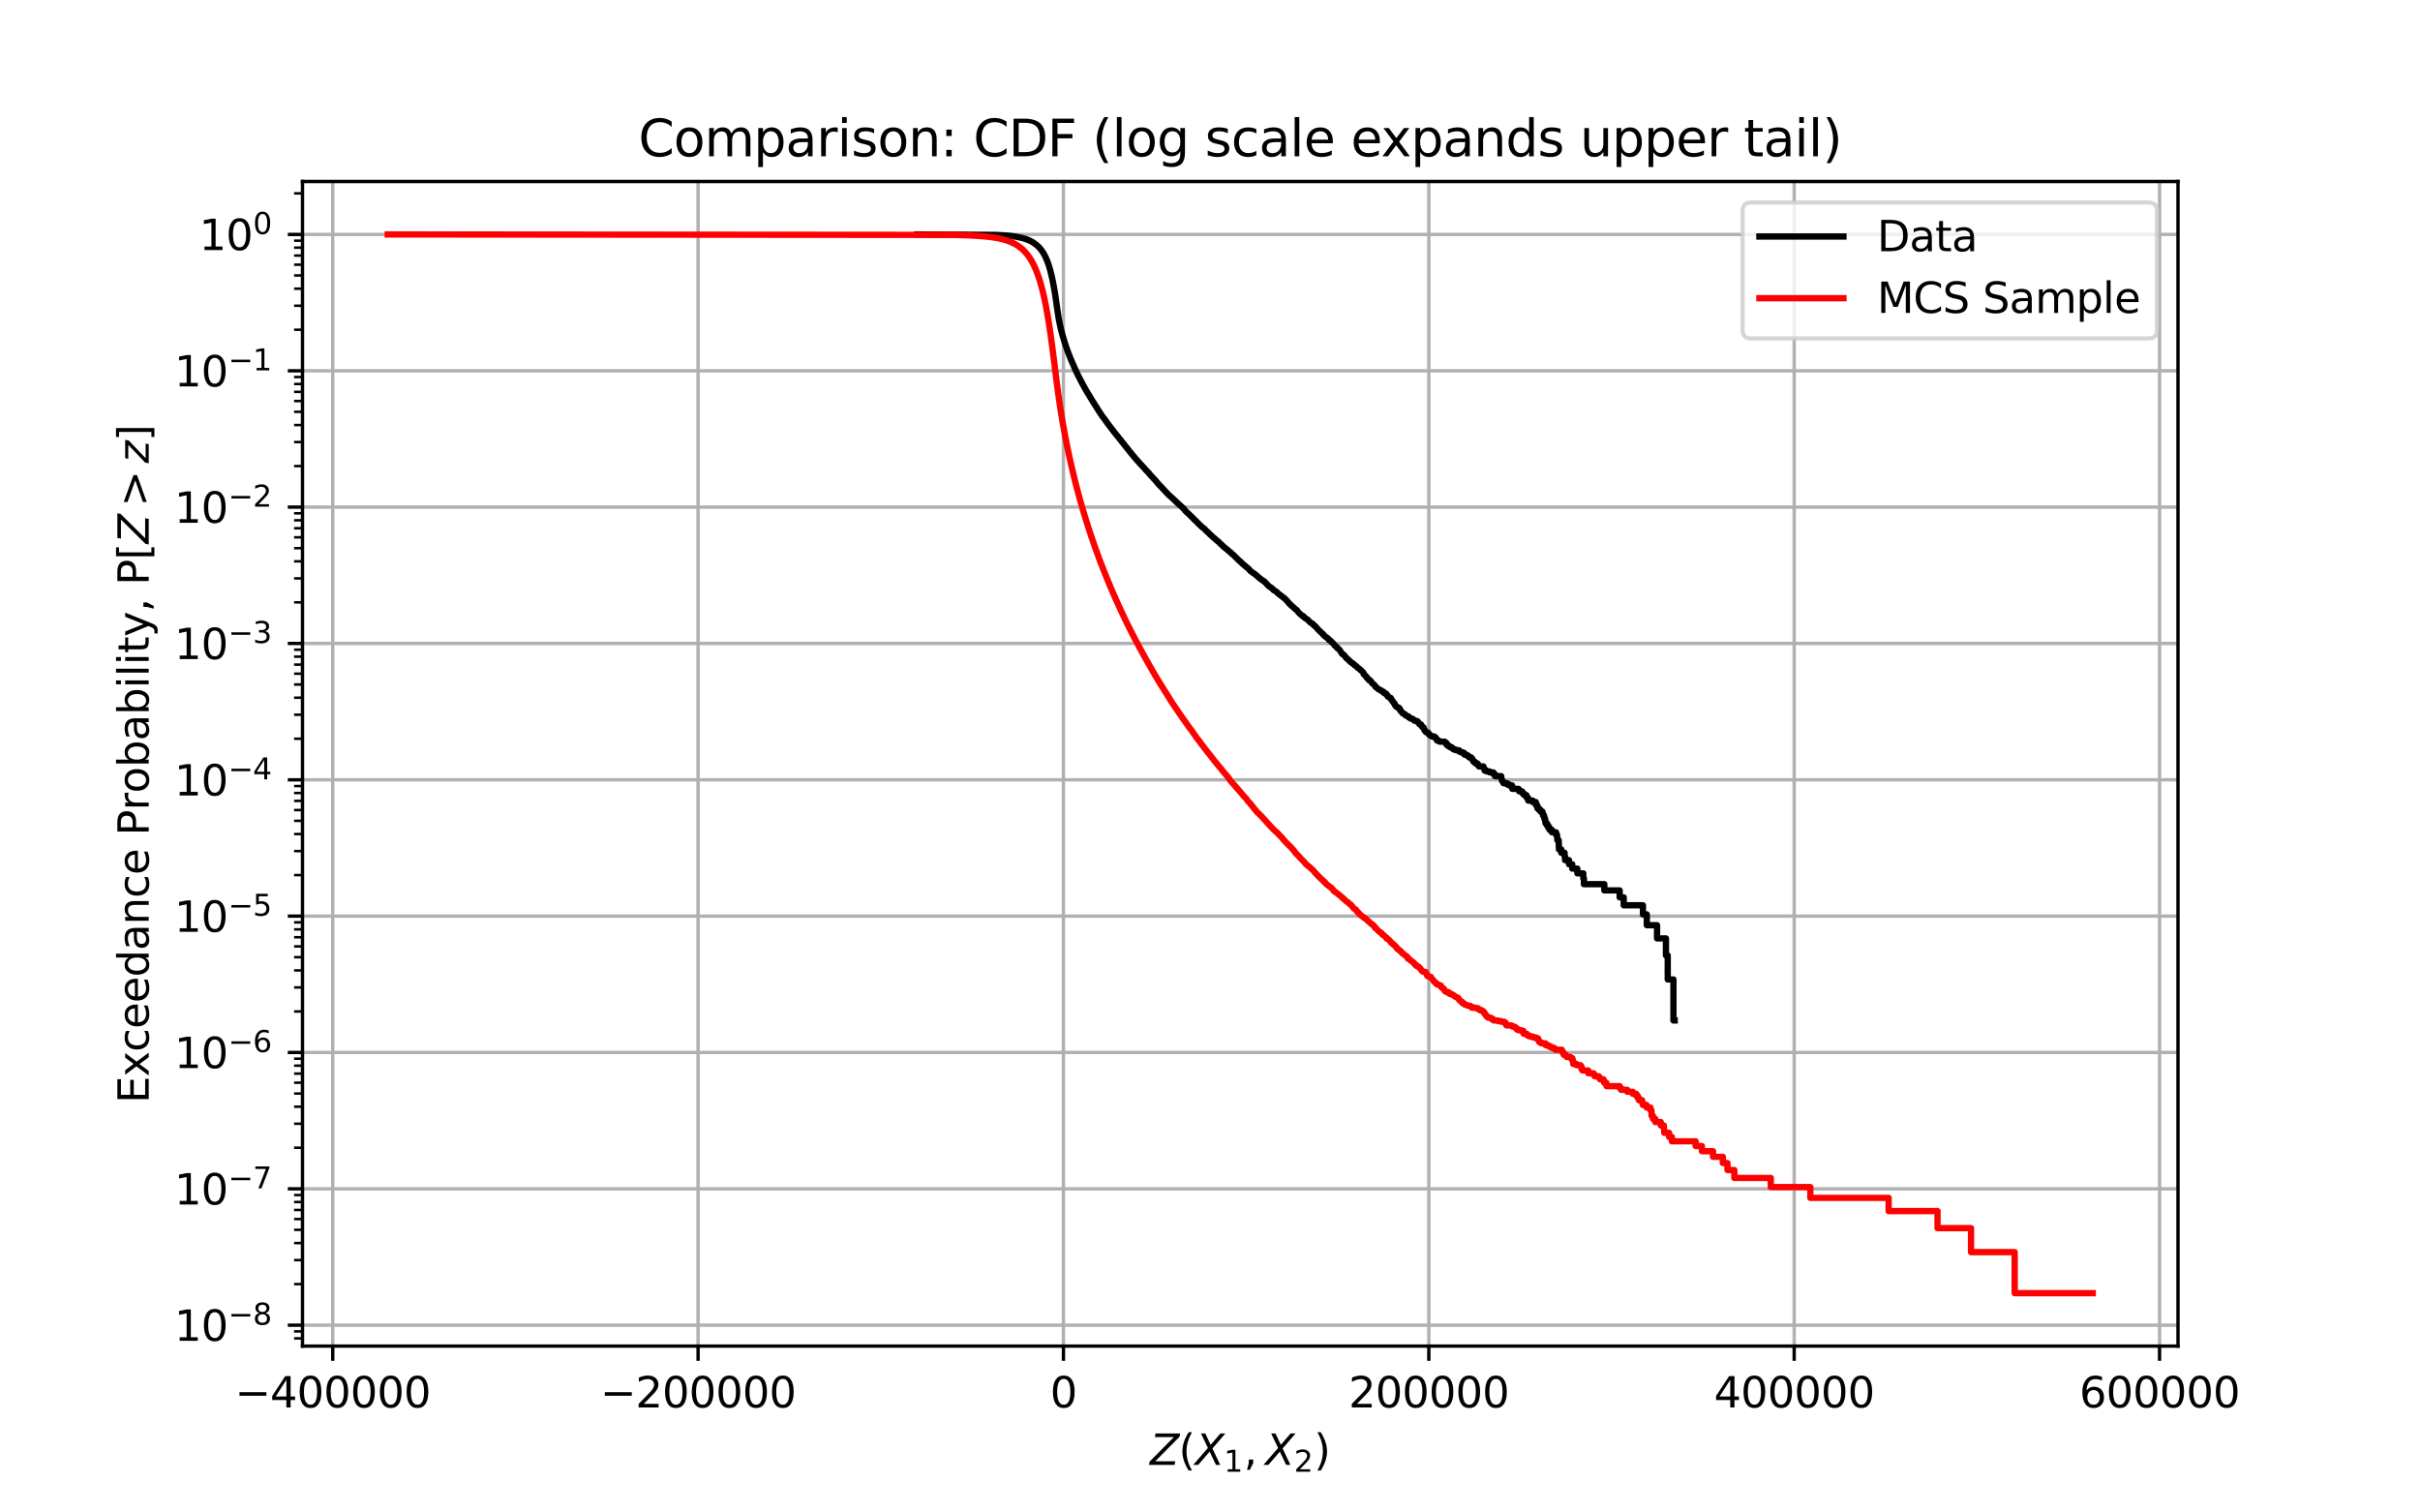 <?xml version="1.0" encoding="utf-8" standalone="no"?>
<!DOCTYPE svg PUBLIC "-//W3C//DTD SVG 1.1//EN"
  "http://www.w3.org/Graphics/SVG/1.1/DTD/svg11.dtd">
<svg xmlns:xlink="http://www.w3.org/1999/xlink" width="576pt" height="360pt" viewBox="0 0 576 360" xmlns="http://www.w3.org/2000/svg" version="1.1">
 <defs>
  <style type="text/css">*{stroke-linejoin: round; stroke-linecap: butt}</style>
 </defs>
 <g id="figure_1">
  <g id="patch_1">
   <path d="M 0 360 
L 576 360 
L 576 0 
L 0 0 
z
" style="fill: #ffffff"/>
  </g>
  <g id="axes_1">
   <g id="patch_2">
    <path d="M 72 320.4 
L 518.4 320.4 
L 518.4 43.2 
L 72 43.2 
z
" style="fill: #ffffff"/>
   </g>
   <g id="matplotlib.axis_1">
    <g id="xtick_1">
     <g id="line2d_1">
      <path d="M 79.194 320.4 
L 79.194 43.2 
" clip-path="url(#p35bbfc28f9)" style="fill: none; stroke: #b0b0b0; stroke-width: 0.8; stroke-linecap: square"/>
     </g>
     <g id="line2d_2">
      <defs>
       <path id="m3f7ecb8c35" d="M 0 0 
L 0 3.5 
" style="stroke: #000000; stroke-width: 0.8"/>
      </defs>
      <g>
       <use xlink:href="#m3f7ecb8c35" x="79.194" y="320.4" style="stroke: #000000; stroke-width: 0.8"/>
      </g>
     </g>
     <g id="text_1">
      <!-- −400000 -->
      <g transform="translate(55.917 334.998) scale(0.1 -0.1)">
       <defs>
        <path id="DejaVuSans-2212" d="M 678 2272 
L 4684 2272 
L 4684 1741 
L 678 1741 
L 678 2272 
z
" transform="scale(0.016)"/>
        <path id="DejaVuSans-34" d="M 2419 4116 
L 825 1625 
L 2419 1625 
L 2419 4116 
z
M 2253 4666 
L 3047 4666 
L 3047 1625 
L 3713 1625 
L 3713 1100 
L 3047 1100 
L 3047 0 
L 2419 0 
L 2419 1100 
L 313 1100 
L 313 1709 
L 2253 4666 
z
" transform="scale(0.016)"/>
        <path id="DejaVuSans-30" d="M 2034 4250 
Q 1547 4250 1301 3770 
Q 1056 3291 1056 2328 
Q 1056 1369 1301 889 
Q 1547 409 2034 409 
Q 2525 409 2770 889 
Q 3016 1369 3016 2328 
Q 3016 3291 2770 3770 
Q 2525 4250 2034 4250 
z
M 2034 4750 
Q 2819 4750 3233 4129 
Q 3647 3509 3647 2328 
Q 3647 1150 3233 529 
Q 2819 -91 2034 -91 
Q 1250 -91 836 529 
Q 422 1150 422 2328 
Q 422 3509 836 4129 
Q 1250 4750 2034 4750 
z
" transform="scale(0.016)"/>
       </defs>
       <use xlink:href="#DejaVuSans-2212"/>
       <use xlink:href="#DejaVuSans-34" x="83.789"/>
       <use xlink:href="#DejaVuSans-30" x="147.412"/>
       <use xlink:href="#DejaVuSans-30" x="211.035"/>
       <use xlink:href="#DejaVuSans-30" x="274.658"/>
       <use xlink:href="#DejaVuSans-30" x="338.281"/>
       <use xlink:href="#DejaVuSans-30" x="401.904"/>
      </g>
     </g>
    </g>
    <g id="xtick_2">
     <g id="line2d_3">
      <path d="M 166.157 320.4 
L 166.157 43.2 
" clip-path="url(#p35bbfc28f9)" style="fill: none; stroke: #b0b0b0; stroke-width: 0.8; stroke-linecap: square"/>
     </g>
     <g id="line2d_4">
      <g>
       <use xlink:href="#m3f7ecb8c35" x="166.157" y="320.4" style="stroke: #000000; stroke-width: 0.8"/>
      </g>
     </g>
     <g id="text_2">
      <!-- −200000 -->
      <g transform="translate(142.88 334.998) scale(0.1 -0.1)">
       <defs>
        <path id="DejaVuSans-32" d="M 1228 531 
L 3431 531 
L 3431 0 
L 469 0 
L 469 531 
Q 828 903 1448 1529 
Q 2069 2156 2228 2338 
Q 2531 2678 2651 2914 
Q 2772 3150 2772 3378 
Q 2772 3750 2511 3984 
Q 2250 4219 1831 4219 
Q 1534 4219 1204 4116 
Q 875 4013 500 3803 
L 500 4441 
Q 881 4594 1212 4672 
Q 1544 4750 1819 4750 
Q 2544 4750 2975 4387 
Q 3406 4025 3406 3419 
Q 3406 3131 3298 2873 
Q 3191 2616 2906 2266 
Q 2828 2175 2409 1742 
Q 1991 1309 1228 531 
z
" transform="scale(0.016)"/>
       </defs>
       <use xlink:href="#DejaVuSans-2212"/>
       <use xlink:href="#DejaVuSans-32" x="83.789"/>
       <use xlink:href="#DejaVuSans-30" x="147.412"/>
       <use xlink:href="#DejaVuSans-30" x="211.035"/>
       <use xlink:href="#DejaVuSans-30" x="274.658"/>
       <use xlink:href="#DejaVuSans-30" x="338.281"/>
       <use xlink:href="#DejaVuSans-30" x="401.904"/>
      </g>
     </g>
    </g>
    <g id="xtick_3">
     <g id="line2d_5">
      <path d="M 253.12 320.4 
L 253.12 43.2 
" clip-path="url(#p35bbfc28f9)" style="fill: none; stroke: #b0b0b0; stroke-width: 0.8; stroke-linecap: square"/>
     </g>
     <g id="line2d_6">
      <g>
       <use xlink:href="#m3f7ecb8c35" x="253.12" y="320.4" style="stroke: #000000; stroke-width: 0.8"/>
      </g>
     </g>
     <g id="text_3">
      <!-- 0 -->
      <g transform="translate(249.939 334.998) scale(0.1 -0.1)">
       <use xlink:href="#DejaVuSans-30"/>
      </g>
     </g>
    </g>
    <g id="xtick_4">
     <g id="line2d_7">
      <path d="M 340.082 320.4 
L 340.082 43.2 
" clip-path="url(#p35bbfc28f9)" style="fill: none; stroke: #b0b0b0; stroke-width: 0.8; stroke-linecap: square"/>
     </g>
     <g id="line2d_8">
      <g>
       <use xlink:href="#m3f7ecb8c35" x="340.082" y="320.4" style="stroke: #000000; stroke-width: 0.8"/>
      </g>
     </g>
     <g id="text_4">
      <!-- 200000 -->
      <g transform="translate(320.995 334.998) scale(0.1 -0.1)">
       <use xlink:href="#DejaVuSans-32"/>
       <use xlink:href="#DejaVuSans-30" x="63.623"/>
       <use xlink:href="#DejaVuSans-30" x="127.246"/>
       <use xlink:href="#DejaVuSans-30" x="190.869"/>
       <use xlink:href="#DejaVuSans-30" x="254.492"/>
       <use xlink:href="#DejaVuSans-30" x="318.115"/>
      </g>
     </g>
    </g>
    <g id="xtick_5">
     <g id="line2d_9">
      <path d="M 427.045 320.4 
L 427.045 43.2 
" clip-path="url(#p35bbfc28f9)" style="fill: none; stroke: #b0b0b0; stroke-width: 0.8; stroke-linecap: square"/>
     </g>
     <g id="line2d_10">
      <g>
       <use xlink:href="#m3f7ecb8c35" x="427.045" y="320.4" style="stroke: #000000; stroke-width: 0.8"/>
      </g>
     </g>
     <g id="text_5">
      <!-- 400000 -->
      <g transform="translate(407.958 334.998) scale(0.1 -0.1)">
       <use xlink:href="#DejaVuSans-34"/>
       <use xlink:href="#DejaVuSans-30" x="63.623"/>
       <use xlink:href="#DejaVuSans-30" x="127.246"/>
       <use xlink:href="#DejaVuSans-30" x="190.869"/>
       <use xlink:href="#DejaVuSans-30" x="254.492"/>
       <use xlink:href="#DejaVuSans-30" x="318.115"/>
      </g>
     </g>
    </g>
    <g id="xtick_6">
     <g id="line2d_11">
      <path d="M 514.008 320.4 
L 514.008 43.2 
" clip-path="url(#p35bbfc28f9)" style="fill: none; stroke: #b0b0b0; stroke-width: 0.8; stroke-linecap: square"/>
     </g>
     <g id="line2d_12">
      <g>
       <use xlink:href="#m3f7ecb8c35" x="514.008" y="320.4" style="stroke: #000000; stroke-width: 0.8"/>
      </g>
     </g>
     <g id="text_6">
      <!-- 600000 -->
      <g transform="translate(494.92 334.998) scale(0.1 -0.1)">
       <defs>
        <path id="DejaVuSans-36" d="M 2113 2584 
Q 1688 2584 1439 2293 
Q 1191 2003 1191 1497 
Q 1191 994 1439 701 
Q 1688 409 2113 409 
Q 2538 409 2786 701 
Q 3034 994 3034 1497 
Q 3034 2003 2786 2293 
Q 2538 2584 2113 2584 
z
M 3366 4563 
L 3366 3988 
Q 3128 4100 2886 4159 
Q 2644 4219 2406 4219 
Q 1781 4219 1451 3797 
Q 1122 3375 1075 2522 
Q 1259 2794 1537 2939 
Q 1816 3084 2150 3084 
Q 2853 3084 3261 2657 
Q 3669 2231 3669 1497 
Q 3669 778 3244 343 
Q 2819 -91 2113 -91 
Q 1303 -91 875 529 
Q 447 1150 447 2328 
Q 447 3434 972 4092 
Q 1497 4750 2381 4750 
Q 2619 4750 2861 4703 
Q 3103 4656 3366 4563 
z
" transform="scale(0.016)"/>
       </defs>
       <use xlink:href="#DejaVuSans-36"/>
       <use xlink:href="#DejaVuSans-30" x="63.623"/>
       <use xlink:href="#DejaVuSans-30" x="127.246"/>
       <use xlink:href="#DejaVuSans-30" x="190.869"/>
       <use xlink:href="#DejaVuSans-30" x="254.492"/>
       <use xlink:href="#DejaVuSans-30" x="318.115"/>
      </g>
     </g>
    </g>
    <g id="text_7">
     <!-- $Z(X_1,X_2)$ -->
     <g transform="translate(273.7 348.677) scale(0.1 -0.1)">
      <defs>
       <path id="DejaVuSans-Oblique-5a" d="M 838 4666 
L 4500 4666 
L 4409 4184 
L 794 531 
L 3769 531 
L 3669 0 
L -141 0 
L -50 481 
L 3566 4134 
L 738 4134 
L 838 4666 
z
" transform="scale(0.016)"/>
       <path id="DejaVuSans-28" d="M 1984 4856 
Q 1566 4138 1362 3434 
Q 1159 2731 1159 2009 
Q 1159 1288 1364 580 
Q 1569 -128 1984 -844 
L 1484 -844 
Q 1016 -109 783 600 
Q 550 1309 550 2009 
Q 550 2706 781 3412 
Q 1013 4119 1484 4856 
L 1984 4856 
z
" transform="scale(0.016)"/>
       <path id="DejaVuSans-Oblique-58" d="M 878 4666 
L 1516 4666 
L 2316 2981 
L 3763 4666 
L 4500 4666 
L 2578 2438 
L 3738 0 
L 3103 0 
L 2163 1966 
L 459 0 
L -275 0 
L 1906 2509 
L 878 4666 
z
" transform="scale(0.016)"/>
       <path id="DejaVuSans-31" d="M 794 531 
L 1825 531 
L 1825 4091 
L 703 3866 
L 703 4441 
L 1819 4666 
L 2450 4666 
L 2450 531 
L 3481 531 
L 3481 0 
L 794 0 
L 794 531 
z
" transform="scale(0.016)"/>
       <path id="DejaVuSans-2c" d="M 750 794 
L 1409 794 
L 1409 256 
L 897 -744 
L 494 -744 
L 750 256 
L 750 794 
z
" transform="scale(0.016)"/>
       <path id="DejaVuSans-29" d="M 513 4856 
L 1013 4856 
Q 1481 4119 1714 3412 
Q 1947 2706 1947 2009 
Q 1947 1309 1714 600 
Q 1481 -109 1013 -844 
L 513 -844 
Q 928 -128 1133 580 
Q 1338 1288 1338 2009 
Q 1338 2731 1133 3434 
Q 928 4138 513 4856 
z
" transform="scale(0.016)"/>
      </defs>
      <use xlink:href="#DejaVuSans-Oblique-5a" transform="translate(0 0.125)"/>
      <use xlink:href="#DejaVuSans-28" transform="translate(68.506 0.125)"/>
      <use xlink:href="#DejaVuSans-Oblique-58" transform="translate(107.52 0.125)"/>
      <use xlink:href="#DejaVuSans-31" transform="translate(176.025 -16.281) scale(0.7)"/>
      <use xlink:href="#DejaVuSans-2c" transform="translate(223.296 0.125)"/>
      <use xlink:href="#DejaVuSans-Oblique-58" transform="translate(274.565 0.125)"/>
      <use xlink:href="#DejaVuSans-32" transform="translate(343.071 -16.281) scale(0.7)"/>
      <use xlink:href="#DejaVuSans-29" transform="translate(390.342 0.125)"/>
     </g>
    </g>
   </g>
   <g id="matplotlib.axis_2">
    <g id="ytick_1">
     <g id="line2d_13">
      <path d="M 72 315.41 
L 518.4 315.41 
" clip-path="url(#p35bbfc28f9)" style="fill: none; stroke: #b0b0b0; stroke-width: 0.8; stroke-linecap: square"/>
     </g>
     <g id="line2d_14">
      <defs>
       <path id="m9ef22e742f" d="M 0 0 
L -3.5 0 
" style="stroke: #000000; stroke-width: 0.8"/>
      </defs>
      <g>
       <use xlink:href="#m9ef22e742f" x="72" y="315.41" style="stroke: #000000; stroke-width: 0.8"/>
      </g>
     </g>
     <g id="text_8">
      <!-- $\mathdefault{10^{-8}}$ -->
      <g transform="translate(41.5 319.209) scale(0.1 -0.1)">
       <defs>
        <path id="DejaVuSans-38" d="M 2034 2216 
Q 1584 2216 1326 1975 
Q 1069 1734 1069 1313 
Q 1069 891 1326 650 
Q 1584 409 2034 409 
Q 2484 409 2743 651 
Q 3003 894 3003 1313 
Q 3003 1734 2745 1975 
Q 2488 2216 2034 2216 
z
M 1403 2484 
Q 997 2584 770 2862 
Q 544 3141 544 3541 
Q 544 4100 942 4425 
Q 1341 4750 2034 4750 
Q 2731 4750 3128 4425 
Q 3525 4100 3525 3541 
Q 3525 3141 3298 2862 
Q 3072 2584 2669 2484 
Q 3125 2378 3379 2068 
Q 3634 1759 3634 1313 
Q 3634 634 3220 271 
Q 2806 -91 2034 -91 
Q 1263 -91 848 271 
Q 434 634 434 1313 
Q 434 1759 690 2068 
Q 947 2378 1403 2484 
z
M 1172 3481 
Q 1172 3119 1398 2916 
Q 1625 2713 2034 2713 
Q 2441 2713 2670 2916 
Q 2900 3119 2900 3481 
Q 2900 3844 2670 4047 
Q 2441 4250 2034 4250 
Q 1625 4250 1398 4047 
Q 1172 3844 1172 3481 
z
" transform="scale(0.016)"/>
       </defs>
       <use xlink:href="#DejaVuSans-31" transform="translate(0 0.766)"/>
       <use xlink:href="#DejaVuSans-30" transform="translate(63.623 0.766)"/>
       <use xlink:href="#DejaVuSans-2212" transform="translate(128.203 39.047) scale(0.7)"/>
       <use xlink:href="#DejaVuSans-38" transform="translate(186.855 39.047) scale(0.7)"/>
      </g>
     </g>
    </g>
    <g id="ytick_2">
     <g id="line2d_15">
      <path d="M 72 282.959 
L 518.4 282.959 
" clip-path="url(#p35bbfc28f9)" style="fill: none; stroke: #b0b0b0; stroke-width: 0.8; stroke-linecap: square"/>
     </g>
     <g id="line2d_16">
      <g>
       <use xlink:href="#m9ef22e742f" x="72" y="282.959" style="stroke: #000000; stroke-width: 0.8"/>
      </g>
     </g>
     <g id="text_9">
      <!-- $\mathdefault{10^{-7}}$ -->
      <g transform="translate(41.5 286.758) scale(0.1 -0.1)">
       <defs>
        <path id="DejaVuSans-37" d="M 525 4666 
L 3525 4666 
L 3525 4397 
L 1831 0 
L 1172 0 
L 2766 4134 
L 525 4134 
L 525 4666 
z
" transform="scale(0.016)"/>
       </defs>
       <use xlink:href="#DejaVuSans-31" transform="translate(0 0.684)"/>
       <use xlink:href="#DejaVuSans-30" transform="translate(63.623 0.684)"/>
       <use xlink:href="#DejaVuSans-2212" transform="translate(128.203 38.966) scale(0.7)"/>
       <use xlink:href="#DejaVuSans-37" transform="translate(186.855 38.966) scale(0.7)"/>
      </g>
     </g>
    </g>
    <g id="ytick_3">
     <g id="line2d_17">
      <path d="M 72 250.508 
L 518.4 250.508 
" clip-path="url(#p35bbfc28f9)" style="fill: none; stroke: #b0b0b0; stroke-width: 0.8; stroke-linecap: square"/>
     </g>
     <g id="line2d_18">
      <g>
       <use xlink:href="#m9ef22e742f" x="72" y="250.508" style="stroke: #000000; stroke-width: 0.8"/>
      </g>
     </g>
     <g id="text_10">
      <!-- $\mathdefault{10^{-6}}$ -->
      <g transform="translate(41.5 254.307) scale(0.1 -0.1)">
       <use xlink:href="#DejaVuSans-31" transform="translate(0 0.766)"/>
       <use xlink:href="#DejaVuSans-30" transform="translate(63.623 0.766)"/>
       <use xlink:href="#DejaVuSans-2212" transform="translate(128.203 39.047) scale(0.7)"/>
       <use xlink:href="#DejaVuSans-36" transform="translate(186.855 39.047) scale(0.7)"/>
      </g>
     </g>
    </g>
    <g id="ytick_4">
     <g id="line2d_19">
      <path d="M 72 218.056 
L 518.4 218.056 
" clip-path="url(#p35bbfc28f9)" style="fill: none; stroke: #b0b0b0; stroke-width: 0.8; stroke-linecap: square"/>
     </g>
     <g id="line2d_20">
      <g>
       <use xlink:href="#m9ef22e742f" x="72" y="218.056" style="stroke: #000000; stroke-width: 0.8"/>
      </g>
     </g>
     <g id="text_11">
      <!-- $\mathdefault{10^{-5}}$ -->
      <g transform="translate(41.5 221.856) scale(0.1 -0.1)">
       <defs>
        <path id="DejaVuSans-35" d="M 691 4666 
L 3169 4666 
L 3169 4134 
L 1269 4134 
L 1269 2991 
Q 1406 3038 1543 3061 
Q 1681 3084 1819 3084 
Q 2600 3084 3056 2656 
Q 3513 2228 3513 1497 
Q 3513 744 3044 326 
Q 2575 -91 1722 -91 
Q 1428 -91 1123 -41 
Q 819 9 494 109 
L 494 744 
Q 775 591 1075 516 
Q 1375 441 1709 441 
Q 2250 441 2565 725 
Q 2881 1009 2881 1497 
Q 2881 1984 2565 2268 
Q 2250 2553 1709 2553 
Q 1456 2553 1204 2497 
Q 953 2441 691 2322 
L 691 4666 
z
" transform="scale(0.016)"/>
       </defs>
       <use xlink:href="#DejaVuSans-31" transform="translate(0 0.684)"/>
       <use xlink:href="#DejaVuSans-30" transform="translate(63.623 0.684)"/>
       <use xlink:href="#DejaVuSans-2212" transform="translate(128.203 38.966) scale(0.7)"/>
       <use xlink:href="#DejaVuSans-35" transform="translate(186.855 38.966) scale(0.7)"/>
      </g>
     </g>
    </g>
    <g id="ytick_5">
     <g id="line2d_21">
      <path d="M 72 185.605 
L 518.4 185.605 
" clip-path="url(#p35bbfc28f9)" style="fill: none; stroke: #b0b0b0; stroke-width: 0.8; stroke-linecap: square"/>
     </g>
     <g id="line2d_22">
      <g>
       <use xlink:href="#m9ef22e742f" x="72" y="185.605" style="stroke: #000000; stroke-width: 0.8"/>
      </g>
     </g>
     <g id="text_12">
      <!-- $\mathdefault{10^{-4}}$ -->
      <g transform="translate(41.5 189.404) scale(0.1 -0.1)">
       <use xlink:href="#DejaVuSans-31" transform="translate(0 0.684)"/>
       <use xlink:href="#DejaVuSans-30" transform="translate(63.623 0.684)"/>
       <use xlink:href="#DejaVuSans-2212" transform="translate(128.203 38.966) scale(0.7)"/>
       <use xlink:href="#DejaVuSans-34" transform="translate(186.855 38.966) scale(0.7)"/>
      </g>
     </g>
    </g>
    <g id="ytick_6">
     <g id="line2d_23">
      <path d="M 72 153.154 
L 518.4 153.154 
" clip-path="url(#p35bbfc28f9)" style="fill: none; stroke: #b0b0b0; stroke-width: 0.8; stroke-linecap: square"/>
     </g>
     <g id="line2d_24">
      <g>
       <use xlink:href="#m9ef22e742f" x="72" y="153.154" style="stroke: #000000; stroke-width: 0.8"/>
      </g>
     </g>
     <g id="text_13">
      <!-- $\mathdefault{10^{-3}}$ -->
      <g transform="translate(41.5 156.953) scale(0.1 -0.1)">
       <defs>
        <path id="DejaVuSans-33" d="M 2597 2516 
Q 3050 2419 3304 2112 
Q 3559 1806 3559 1356 
Q 3559 666 3084 287 
Q 2609 -91 1734 -91 
Q 1441 -91 1130 -33 
Q 819 25 488 141 
L 488 750 
Q 750 597 1062 519 
Q 1375 441 1716 441 
Q 2309 441 2620 675 
Q 2931 909 2931 1356 
Q 2931 1769 2642 2001 
Q 2353 2234 1838 2234 
L 1294 2234 
L 1294 2753 
L 1863 2753 
Q 2328 2753 2575 2939 
Q 2822 3125 2822 3475 
Q 2822 3834 2567 4026 
Q 2313 4219 1838 4219 
Q 1578 4219 1281 4162 
Q 984 4106 628 3988 
L 628 4550 
Q 988 4650 1302 4700 
Q 1616 4750 1894 4750 
Q 2613 4750 3031 4423 
Q 3450 4097 3450 3541 
Q 3450 3153 3228 2886 
Q 3006 2619 2597 2516 
z
" transform="scale(0.016)"/>
       </defs>
       <use xlink:href="#DejaVuSans-31" transform="translate(0 0.766)"/>
       <use xlink:href="#DejaVuSans-30" transform="translate(63.623 0.766)"/>
       <use xlink:href="#DejaVuSans-2212" transform="translate(128.203 39.047) scale(0.7)"/>
       <use xlink:href="#DejaVuSans-33" transform="translate(186.855 39.047) scale(0.7)"/>
      </g>
     </g>
    </g>
    <g id="ytick_7">
     <g id="line2d_25">
      <path d="M 72 120.703 
L 518.4 120.703 
" clip-path="url(#p35bbfc28f9)" style="fill: none; stroke: #b0b0b0; stroke-width: 0.8; stroke-linecap: square"/>
     </g>
     <g id="line2d_26">
      <g>
       <use xlink:href="#m9ef22e742f" x="72" y="120.703" style="stroke: #000000; stroke-width: 0.8"/>
      </g>
     </g>
     <g id="text_14">
      <!-- $\mathdefault{10^{-2}}$ -->
      <g transform="translate(41.5 124.502) scale(0.1 -0.1)">
       <use xlink:href="#DejaVuSans-31" transform="translate(0 0.766)"/>
       <use xlink:href="#DejaVuSans-30" transform="translate(63.623 0.766)"/>
       <use xlink:href="#DejaVuSans-2212" transform="translate(128.203 39.047) scale(0.7)"/>
       <use xlink:href="#DejaVuSans-32" transform="translate(186.855 39.047) scale(0.7)"/>
      </g>
     </g>
    </g>
    <g id="ytick_8">
     <g id="line2d_27">
      <path d="M 72 88.251 
L 518.4 88.251 
" clip-path="url(#p35bbfc28f9)" style="fill: none; stroke: #b0b0b0; stroke-width: 0.8; stroke-linecap: square"/>
     </g>
     <g id="line2d_28">
      <g>
       <use xlink:href="#m9ef22e742f" x="72" y="88.251" style="stroke: #000000; stroke-width: 0.8"/>
      </g>
     </g>
     <g id="text_15">
      <!-- $\mathdefault{10^{-1}}$ -->
      <g transform="translate(41.5 92.051) scale(0.1 -0.1)">
       <use xlink:href="#DejaVuSans-31" transform="translate(0 0.684)"/>
       <use xlink:href="#DejaVuSans-30" transform="translate(63.623 0.684)"/>
       <use xlink:href="#DejaVuSans-2212" transform="translate(128.203 38.966) scale(0.7)"/>
       <use xlink:href="#DejaVuSans-31" transform="translate(186.855 38.966) scale(0.7)"/>
      </g>
     </g>
    </g>
    <g id="ytick_9">
     <g id="line2d_29">
      <path d="M 72 55.8 
L 518.4 55.8 
" clip-path="url(#p35bbfc28f9)" style="fill: none; stroke: #b0b0b0; stroke-width: 0.8; stroke-linecap: square"/>
     </g>
     <g id="line2d_30">
      <g>
       <use xlink:href="#m9ef22e742f" x="72" y="55.8" style="stroke: #000000; stroke-width: 0.8"/>
      </g>
     </g>
     <g id="text_16">
      <!-- $\mathdefault{10^{0}}$ -->
      <g transform="translate(47.4 59.599) scale(0.1 -0.1)">
       <use xlink:href="#DejaVuSans-31" transform="translate(0 0.766)"/>
       <use xlink:href="#DejaVuSans-30" transform="translate(63.623 0.766)"/>
       <use xlink:href="#DejaVuSans-30" transform="translate(128.203 39.047) scale(0.7)"/>
      </g>
     </g>
    </g>
    <g id="ytick_10">
     <g id="line2d_31">
      <defs>
       <path id="m329d4336ba" d="M 0 0 
L -2 0 
" style="stroke: #000000; stroke-width: 0.6"/>
      </defs>
      <g>
       <use xlink:href="#m329d4336ba" x="72" y="318.555" style="stroke: #000000; stroke-width: 0.6"/>
      </g>
     </g>
    </g>
    <g id="ytick_11">
     <g id="line2d_32">
      <g>
       <use xlink:href="#m329d4336ba" x="72" y="316.895" style="stroke: #000000; stroke-width: 0.6"/>
      </g>
     </g>
    </g>
    <g id="ytick_12">
     <g id="line2d_33">
      <g>
       <use xlink:href="#m329d4336ba" x="72" y="305.641" style="stroke: #000000; stroke-width: 0.6"/>
      </g>
     </g>
    </g>
    <g id="ytick_13">
     <g id="line2d_34">
      <g>
       <use xlink:href="#m329d4336ba" x="72" y="299.927" style="stroke: #000000; stroke-width: 0.6"/>
      </g>
     </g>
    </g>
    <g id="ytick_14">
     <g id="line2d_35">
      <g>
       <use xlink:href="#m329d4336ba" x="72" y="295.873" style="stroke: #000000; stroke-width: 0.6"/>
      </g>
     </g>
    </g>
    <g id="ytick_15">
     <g id="line2d_36">
      <g>
       <use xlink:href="#m329d4336ba" x="72" y="292.728" style="stroke: #000000; stroke-width: 0.6"/>
      </g>
     </g>
    </g>
    <g id="ytick_16">
     <g id="line2d_37">
      <g>
       <use xlink:href="#m329d4336ba" x="72" y="290.158" style="stroke: #000000; stroke-width: 0.6"/>
      </g>
     </g>
    </g>
    <g id="ytick_17">
     <g id="line2d_38">
      <g>
       <use xlink:href="#m329d4336ba" x="72" y="287.986" style="stroke: #000000; stroke-width: 0.6"/>
      </g>
     </g>
    </g>
    <g id="ytick_18">
     <g id="line2d_39">
      <g>
       <use xlink:href="#m329d4336ba" x="72" y="286.104" style="stroke: #000000; stroke-width: 0.6"/>
      </g>
     </g>
    </g>
    <g id="ytick_19">
     <g id="line2d_40">
      <g>
       <use xlink:href="#m329d4336ba" x="72" y="284.444" style="stroke: #000000; stroke-width: 0.6"/>
      </g>
     </g>
    </g>
    <g id="ytick_20">
     <g id="line2d_41">
      <g>
       <use xlink:href="#m329d4336ba" x="72" y="273.19" style="stroke: #000000; stroke-width: 0.6"/>
      </g>
     </g>
    </g>
    <g id="ytick_21">
     <g id="line2d_42">
      <g>
       <use xlink:href="#m329d4336ba" x="72" y="267.476" style="stroke: #000000; stroke-width: 0.6"/>
      </g>
     </g>
    </g>
    <g id="ytick_22">
     <g id="line2d_43">
      <g>
       <use xlink:href="#m329d4336ba" x="72" y="263.421" style="stroke: #000000; stroke-width: 0.6"/>
      </g>
     </g>
    </g>
    <g id="ytick_23">
     <g id="line2d_44">
      <g>
       <use xlink:href="#m329d4336ba" x="72" y="260.277" style="stroke: #000000; stroke-width: 0.6"/>
      </g>
     </g>
    </g>
    <g id="ytick_24">
     <g id="line2d_45">
      <g>
       <use xlink:href="#m329d4336ba" x="72" y="257.707" style="stroke: #000000; stroke-width: 0.6"/>
      </g>
     </g>
    </g>
    <g id="ytick_25">
     <g id="line2d_46">
      <g>
       <use xlink:href="#m329d4336ba" x="72" y="255.534" style="stroke: #000000; stroke-width: 0.6"/>
      </g>
     </g>
    </g>
    <g id="ytick_26">
     <g id="line2d_47">
      <g>
       <use xlink:href="#m329d4336ba" x="72" y="253.653" style="stroke: #000000; stroke-width: 0.6"/>
      </g>
     </g>
    </g>
    <g id="ytick_27">
     <g id="line2d_48">
      <g>
       <use xlink:href="#m329d4336ba" x="72" y="251.993" style="stroke: #000000; stroke-width: 0.6"/>
      </g>
     </g>
    </g>
    <g id="ytick_28">
     <g id="line2d_49">
      <g>
       <use xlink:href="#m329d4336ba" x="72" y="240.739" style="stroke: #000000; stroke-width: 0.6"/>
      </g>
     </g>
    </g>
    <g id="ytick_29">
     <g id="line2d_50">
      <g>
       <use xlink:href="#m329d4336ba" x="72" y="235.025" style="stroke: #000000; stroke-width: 0.6"/>
      </g>
     </g>
    </g>
    <g id="ytick_30">
     <g id="line2d_51">
      <g>
       <use xlink:href="#m329d4336ba" x="72" y="230.97" style="stroke: #000000; stroke-width: 0.6"/>
      </g>
     </g>
    </g>
    <g id="ytick_31">
     <g id="line2d_52">
      <g>
       <use xlink:href="#m329d4336ba" x="72" y="227.825" style="stroke: #000000; stroke-width: 0.6"/>
      </g>
     </g>
    </g>
    <g id="ytick_32">
     <g id="line2d_53">
      <g>
       <use xlink:href="#m329d4336ba" x="72" y="225.256" style="stroke: #000000; stroke-width: 0.6"/>
      </g>
     </g>
    </g>
    <g id="ytick_33">
     <g id="line2d_54">
      <g>
       <use xlink:href="#m329d4336ba" x="72" y="223.083" style="stroke: #000000; stroke-width: 0.6"/>
      </g>
     </g>
    </g>
    <g id="ytick_34">
     <g id="line2d_55">
      <g>
       <use xlink:href="#m329d4336ba" x="72" y="221.201" style="stroke: #000000; stroke-width: 0.6"/>
      </g>
     </g>
    </g>
    <g id="ytick_35">
     <g id="line2d_56">
      <g>
       <use xlink:href="#m329d4336ba" x="72" y="219.541" style="stroke: #000000; stroke-width: 0.6"/>
      </g>
     </g>
    </g>
    <g id="ytick_36">
     <g id="line2d_57">
      <g>
       <use xlink:href="#m329d4336ba" x="72" y="208.288" style="stroke: #000000; stroke-width: 0.6"/>
      </g>
     </g>
    </g>
    <g id="ytick_37">
     <g id="line2d_58">
      <g>
       <use xlink:href="#m329d4336ba" x="72" y="202.573" style="stroke: #000000; stroke-width: 0.6"/>
      </g>
     </g>
    </g>
    <g id="ytick_38">
     <g id="line2d_59">
      <g>
       <use xlink:href="#m329d4336ba" x="72" y="198.519" style="stroke: #000000; stroke-width: 0.6"/>
      </g>
     </g>
    </g>
    <g id="ytick_39">
     <g id="line2d_60">
      <g>
       <use xlink:href="#m329d4336ba" x="72" y="195.374" style="stroke: #000000; stroke-width: 0.6"/>
      </g>
     </g>
    </g>
    <g id="ytick_40">
     <g id="line2d_61">
      <g>
       <use xlink:href="#m329d4336ba" x="72" y="192.804" style="stroke: #000000; stroke-width: 0.6"/>
      </g>
     </g>
    </g>
    <g id="ytick_41">
     <g id="line2d_62">
      <g>
       <use xlink:href="#m329d4336ba" x="72" y="190.632" style="stroke: #000000; stroke-width: 0.6"/>
      </g>
     </g>
    </g>
    <g id="ytick_42">
     <g id="line2d_63">
      <g>
       <use xlink:href="#m329d4336ba" x="72" y="188.75" style="stroke: #000000; stroke-width: 0.6"/>
      </g>
     </g>
    </g>
    <g id="ytick_43">
     <g id="line2d_64">
      <g>
       <use xlink:href="#m329d4336ba" x="72" y="187.09" style="stroke: #000000; stroke-width: 0.6"/>
      </g>
     </g>
    </g>
    <g id="ytick_44">
     <g id="line2d_65">
      <g>
       <use xlink:href="#m329d4336ba" x="72" y="175.836" style="stroke: #000000; stroke-width: 0.6"/>
      </g>
     </g>
    </g>
    <g id="ytick_45">
     <g id="line2d_66">
      <g>
       <use xlink:href="#m329d4336ba" x="72" y="170.122" style="stroke: #000000; stroke-width: 0.6"/>
      </g>
     </g>
    </g>
    <g id="ytick_46">
     <g id="line2d_67">
      <g>
       <use xlink:href="#m329d4336ba" x="72" y="166.068" style="stroke: #000000; stroke-width: 0.6"/>
      </g>
     </g>
    </g>
    <g id="ytick_47">
     <g id="line2d_68">
      <g>
       <use xlink:href="#m329d4336ba" x="72" y="162.923" style="stroke: #000000; stroke-width: 0.6"/>
      </g>
     </g>
    </g>
    <g id="ytick_48">
     <g id="line2d_69">
      <g>
       <use xlink:href="#m329d4336ba" x="72" y="160.353" style="stroke: #000000; stroke-width: 0.6"/>
      </g>
     </g>
    </g>
    <g id="ytick_49">
     <g id="line2d_70">
      <g>
       <use xlink:href="#m329d4336ba" x="72" y="158.181" style="stroke: #000000; stroke-width: 0.6"/>
      </g>
     </g>
    </g>
    <g id="ytick_50">
     <g id="line2d_71">
      <g>
       <use xlink:href="#m329d4336ba" x="72" y="156.299" style="stroke: #000000; stroke-width: 0.6"/>
      </g>
     </g>
    </g>
    <g id="ytick_51">
     <g id="line2d_72">
      <g>
       <use xlink:href="#m329d4336ba" x="72" y="154.639" style="stroke: #000000; stroke-width: 0.6"/>
      </g>
     </g>
    </g>
    <g id="ytick_52">
     <g id="line2d_73">
      <g>
       <use xlink:href="#m329d4336ba" x="72" y="143.385" style="stroke: #000000; stroke-width: 0.6"/>
      </g>
     </g>
    </g>
    <g id="ytick_53">
     <g id="line2d_74">
      <g>
       <use xlink:href="#m329d4336ba" x="72" y="137.671" style="stroke: #000000; stroke-width: 0.6"/>
      </g>
     </g>
    </g>
    <g id="ytick_54">
     <g id="line2d_75">
      <g>
       <use xlink:href="#m329d4336ba" x="72" y="133.616" style="stroke: #000000; stroke-width: 0.6"/>
      </g>
     </g>
    </g>
    <g id="ytick_55">
     <g id="line2d_76">
      <g>
       <use xlink:href="#m329d4336ba" x="72" y="130.471" style="stroke: #000000; stroke-width: 0.6"/>
      </g>
     </g>
    </g>
    <g id="ytick_56">
     <g id="line2d_77">
      <g>
       <use xlink:href="#m329d4336ba" x="72" y="127.902" style="stroke: #000000; stroke-width: 0.6"/>
      </g>
     </g>
    </g>
    <g id="ytick_57">
     <g id="line2d_78">
      <g>
       <use xlink:href="#m329d4336ba" x="72" y="125.729" style="stroke: #000000; stroke-width: 0.6"/>
      </g>
     </g>
    </g>
    <g id="ytick_58">
     <g id="line2d_79">
      <g>
       <use xlink:href="#m329d4336ba" x="72" y="123.847" style="stroke: #000000; stroke-width: 0.6"/>
      </g>
     </g>
    </g>
    <g id="ytick_59">
     <g id="line2d_80">
      <g>
       <use xlink:href="#m329d4336ba" x="72" y="122.187" style="stroke: #000000; stroke-width: 0.6"/>
      </g>
     </g>
    </g>
    <g id="ytick_60">
     <g id="line2d_81">
      <g>
       <use xlink:href="#m329d4336ba" x="72" y="110.934" style="stroke: #000000; stroke-width: 0.6"/>
      </g>
     </g>
    </g>
    <g id="ytick_61">
     <g id="line2d_82">
      <g>
       <use xlink:href="#m329d4336ba" x="72" y="105.219" style="stroke: #000000; stroke-width: 0.6"/>
      </g>
     </g>
    </g>
    <g id="ytick_62">
     <g id="line2d_83">
      <g>
       <use xlink:href="#m329d4336ba" x="72" y="101.165" style="stroke: #000000; stroke-width: 0.6"/>
      </g>
     </g>
    </g>
    <g id="ytick_63">
     <g id="line2d_84">
      <g>
       <use xlink:href="#m329d4336ba" x="72" y="98.02" style="stroke: #000000; stroke-width: 0.6"/>
      </g>
     </g>
    </g>
    <g id="ytick_64">
     <g id="line2d_85">
      <g>
       <use xlink:href="#m329d4336ba" x="72" y="95.451" style="stroke: #000000; stroke-width: 0.6"/>
      </g>
     </g>
    </g>
    <g id="ytick_65">
     <g id="line2d_86">
      <g>
       <use xlink:href="#m329d4336ba" x="72" y="93.278" style="stroke: #000000; stroke-width: 0.6"/>
      </g>
     </g>
    </g>
    <g id="ytick_66">
     <g id="line2d_87">
      <g>
       <use xlink:href="#m329d4336ba" x="72" y="91.396" style="stroke: #000000; stroke-width: 0.6"/>
      </g>
     </g>
    </g>
    <g id="ytick_67">
     <g id="line2d_88">
      <g>
       <use xlink:href="#m329d4336ba" x="72" y="89.736" style="stroke: #000000; stroke-width: 0.6"/>
      </g>
     </g>
    </g>
    <g id="ytick_68">
     <g id="line2d_89">
      <g>
       <use xlink:href="#m329d4336ba" x="72" y="78.482" style="stroke: #000000; stroke-width: 0.6"/>
      </g>
     </g>
    </g>
    <g id="ytick_69">
     <g id="line2d_90">
      <g>
       <use xlink:href="#m329d4336ba" x="72" y="72.768" style="stroke: #000000; stroke-width: 0.6"/>
      </g>
     </g>
    </g>
    <g id="ytick_70">
     <g id="line2d_91">
      <g>
       <use xlink:href="#m329d4336ba" x="72" y="68.714" style="stroke: #000000; stroke-width: 0.6"/>
      </g>
     </g>
    </g>
    <g id="ytick_71">
     <g id="line2d_92">
      <g>
       <use xlink:href="#m329d4336ba" x="72" y="65.569" style="stroke: #000000; stroke-width: 0.6"/>
      </g>
     </g>
    </g>
    <g id="ytick_72">
     <g id="line2d_93">
      <g>
       <use xlink:href="#m329d4336ba" x="72" y="62.999" style="stroke: #000000; stroke-width: 0.6"/>
      </g>
     </g>
    </g>
    <g id="ytick_73">
     <g id="line2d_94">
      <g>
       <use xlink:href="#m329d4336ba" x="72" y="60.827" style="stroke: #000000; stroke-width: 0.6"/>
      </g>
     </g>
    </g>
    <g id="ytick_74">
     <g id="line2d_95">
      <g>
       <use xlink:href="#m329d4336ba" x="72" y="58.945" style="stroke: #000000; stroke-width: 0.6"/>
      </g>
     </g>
    </g>
    <g id="ytick_75">
     <g id="line2d_96">
      <g>
       <use xlink:href="#m329d4336ba" x="72" y="57.285" style="stroke: #000000; stroke-width: 0.6"/>
      </g>
     </g>
    </g>
    <g id="ytick_76">
     <g id="line2d_97">
      <g>
       <use xlink:href="#m329d4336ba" x="72" y="46.031" style="stroke: #000000; stroke-width: 0.6"/>
      </g>
     </g>
    </g>
    <g id="text_17">
     <!-- Exceedance Probability, $\mathrm{P}[Z &gt; z]$ -->
     <g transform="translate(35.4 262.6) rotate(-90) scale(0.1 -0.1)">
      <defs>
       <path id="DejaVuSans-45" d="M 628 4666 
L 3578 4666 
L 3578 4134 
L 1259 4134 
L 1259 2753 
L 3481 2753 
L 3481 2222 
L 1259 2222 
L 1259 531 
L 3634 531 
L 3634 0 
L 628 0 
L 628 4666 
z
" transform="scale(0.016)"/>
       <path id="DejaVuSans-78" d="M 3513 3500 
L 2247 1797 
L 3578 0 
L 2900 0 
L 1881 1375 
L 863 0 
L 184 0 
L 1544 1831 
L 300 3500 
L 978 3500 
L 1906 2253 
L 2834 3500 
L 3513 3500 
z
" transform="scale(0.016)"/>
       <path id="DejaVuSans-63" d="M 3122 3366 
L 3122 2828 
Q 2878 2963 2633 3030 
Q 2388 3097 2138 3097 
Q 1578 3097 1268 2742 
Q 959 2388 959 1747 
Q 959 1106 1268 751 
Q 1578 397 2138 397 
Q 2388 397 2633 464 
Q 2878 531 3122 666 
L 3122 134 
Q 2881 22 2623 -34 
Q 2366 -91 2075 -91 
Q 1284 -91 818 406 
Q 353 903 353 1747 
Q 353 2603 823 3093 
Q 1294 3584 2113 3584 
Q 2378 3584 2631 3529 
Q 2884 3475 3122 3366 
z
" transform="scale(0.016)"/>
       <path id="DejaVuSans-65" d="M 3597 1894 
L 3597 1613 
L 953 1613 
Q 991 1019 1311 708 
Q 1631 397 2203 397 
Q 2534 397 2845 478 
Q 3156 559 3463 722 
L 3463 178 
Q 3153 47 2828 -22 
Q 2503 -91 2169 -91 
Q 1331 -91 842 396 
Q 353 884 353 1716 
Q 353 2575 817 3079 
Q 1281 3584 2069 3584 
Q 2775 3584 3186 3129 
Q 3597 2675 3597 1894 
z
M 3022 2063 
Q 3016 2534 2758 2815 
Q 2500 3097 2075 3097 
Q 1594 3097 1305 2825 
Q 1016 2553 972 2059 
L 3022 2063 
z
" transform="scale(0.016)"/>
       <path id="DejaVuSans-64" d="M 2906 2969 
L 2906 4863 
L 3481 4863 
L 3481 0 
L 2906 0 
L 2906 525 
Q 2725 213 2448 61 
Q 2172 -91 1784 -91 
Q 1150 -91 751 415 
Q 353 922 353 1747 
Q 353 2572 751 3078 
Q 1150 3584 1784 3584 
Q 2172 3584 2448 3432 
Q 2725 3281 2906 2969 
z
M 947 1747 
Q 947 1113 1208 752 
Q 1469 391 1925 391 
Q 2381 391 2643 752 
Q 2906 1113 2906 1747 
Q 2906 2381 2643 2742 
Q 2381 3103 1925 3103 
Q 1469 3103 1208 2742 
Q 947 2381 947 1747 
z
" transform="scale(0.016)"/>
       <path id="DejaVuSans-61" d="M 2194 1759 
Q 1497 1759 1228 1600 
Q 959 1441 959 1056 
Q 959 750 1161 570 
Q 1363 391 1709 391 
Q 2188 391 2477 730 
Q 2766 1069 2766 1631 
L 2766 1759 
L 2194 1759 
z
M 3341 1997 
L 3341 0 
L 2766 0 
L 2766 531 
Q 2569 213 2275 61 
Q 1981 -91 1556 -91 
Q 1019 -91 701 211 
Q 384 513 384 1019 
Q 384 1609 779 1909 
Q 1175 2209 1959 2209 
L 2766 2209 
L 2766 2266 
Q 2766 2663 2505 2880 
Q 2244 3097 1772 3097 
Q 1472 3097 1187 3025 
Q 903 2953 641 2809 
L 641 3341 
Q 956 3463 1253 3523 
Q 1550 3584 1831 3584 
Q 2591 3584 2966 3190 
Q 3341 2797 3341 1997 
z
" transform="scale(0.016)"/>
       <path id="DejaVuSans-6e" d="M 3513 2113 
L 3513 0 
L 2938 0 
L 2938 2094 
Q 2938 2591 2744 2837 
Q 2550 3084 2163 3084 
Q 1697 3084 1428 2787 
Q 1159 2491 1159 1978 
L 1159 0 
L 581 0 
L 581 3500 
L 1159 3500 
L 1159 2956 
Q 1366 3272 1645 3428 
Q 1925 3584 2291 3584 
Q 2894 3584 3203 3211 
Q 3513 2838 3513 2113 
z
" transform="scale(0.016)"/>
       <path id="DejaVuSans-20" transform="scale(0.016)"/>
       <path id="DejaVuSans-50" d="M 1259 4147 
L 1259 2394 
L 2053 2394 
Q 2494 2394 2734 2622 
Q 2975 2850 2975 3272 
Q 2975 3691 2734 3919 
Q 2494 4147 2053 4147 
L 1259 4147 
z
M 628 4666 
L 2053 4666 
Q 2838 4666 3239 4311 
Q 3641 3956 3641 3272 
Q 3641 2581 3239 2228 
Q 2838 1875 2053 1875 
L 1259 1875 
L 1259 0 
L 628 0 
L 628 4666 
z
" transform="scale(0.016)"/>
       <path id="DejaVuSans-72" d="M 2631 2963 
Q 2534 3019 2420 3045 
Q 2306 3072 2169 3072 
Q 1681 3072 1420 2755 
Q 1159 2438 1159 1844 
L 1159 0 
L 581 0 
L 581 3500 
L 1159 3500 
L 1159 2956 
Q 1341 3275 1631 3429 
Q 1922 3584 2338 3584 
Q 2397 3584 2469 3576 
Q 2541 3569 2628 3553 
L 2631 2963 
z
" transform="scale(0.016)"/>
       <path id="DejaVuSans-6f" d="M 1959 3097 
Q 1497 3097 1228 2736 
Q 959 2375 959 1747 
Q 959 1119 1226 758 
Q 1494 397 1959 397 
Q 2419 397 2687 759 
Q 2956 1122 2956 1747 
Q 2956 2369 2687 2733 
Q 2419 3097 1959 3097 
z
M 1959 3584 
Q 2709 3584 3137 3096 
Q 3566 2609 3566 1747 
Q 3566 888 3137 398 
Q 2709 -91 1959 -91 
Q 1206 -91 779 398 
Q 353 888 353 1747 
Q 353 2609 779 3096 
Q 1206 3584 1959 3584 
z
" transform="scale(0.016)"/>
       <path id="DejaVuSans-62" d="M 3116 1747 
Q 3116 2381 2855 2742 
Q 2594 3103 2138 3103 
Q 1681 3103 1420 2742 
Q 1159 2381 1159 1747 
Q 1159 1113 1420 752 
Q 1681 391 2138 391 
Q 2594 391 2855 752 
Q 3116 1113 3116 1747 
z
M 1159 2969 
Q 1341 3281 1617 3432 
Q 1894 3584 2278 3584 
Q 2916 3584 3314 3078 
Q 3713 2572 3713 1747 
Q 3713 922 3314 415 
Q 2916 -91 2278 -91 
Q 1894 -91 1617 61 
Q 1341 213 1159 525 
L 1159 0 
L 581 0 
L 581 4863 
L 1159 4863 
L 1159 2969 
z
" transform="scale(0.016)"/>
       <path id="DejaVuSans-69" d="M 603 3500 
L 1178 3500 
L 1178 0 
L 603 0 
L 603 3500 
z
M 603 4863 
L 1178 4863 
L 1178 4134 
L 603 4134 
L 603 4863 
z
" transform="scale(0.016)"/>
       <path id="DejaVuSans-6c" d="M 603 4863 
L 1178 4863 
L 1178 0 
L 603 0 
L 603 4863 
z
" transform="scale(0.016)"/>
       <path id="DejaVuSans-74" d="M 1172 4494 
L 1172 3500 
L 2356 3500 
L 2356 3053 
L 1172 3053 
L 1172 1153 
Q 1172 725 1289 603 
Q 1406 481 1766 481 
L 2356 481 
L 2356 0 
L 1766 0 
Q 1100 0 847 248 
Q 594 497 594 1153 
L 594 3053 
L 172 3053 
L 172 3500 
L 594 3500 
L 594 4494 
L 1172 4494 
z
" transform="scale(0.016)"/>
       <path id="DejaVuSans-79" d="M 2059 -325 
Q 1816 -950 1584 -1140 
Q 1353 -1331 966 -1331 
L 506 -1331 
L 506 -850 
L 844 -850 
Q 1081 -850 1212 -737 
Q 1344 -625 1503 -206 
L 1606 56 
L 191 3500 
L 800 3500 
L 1894 763 
L 2988 3500 
L 3597 3500 
L 2059 -325 
z
" transform="scale(0.016)"/>
       <path id="DejaVuSans-5b" d="M 550 4863 
L 1875 4863 
L 1875 4416 
L 1125 4416 
L 1125 -397 
L 1875 -397 
L 1875 -844 
L 550 -844 
L 550 4863 
z
" transform="scale(0.016)"/>
       <path id="DejaVuSans-3e" d="M 678 3150 
L 678 3719 
L 4684 2266 
L 4684 1747 
L 678 294 
L 678 863 
L 3897 2003 
L 678 3150 
z
" transform="scale(0.016)"/>
       <path id="DejaVuSans-Oblique-7a" d="M 744 3500 
L 3475 3500 
L 3372 2975 
L 738 459 
L 2913 459 
L 2822 0 
L -19 0 
L 84 525 
L 2719 3041 
L 653 3041 
L 744 3500 
z
" transform="scale(0.016)"/>
       <path id="DejaVuSans-5d" d="M 1947 4863 
L 1947 -844 
L 622 -844 
L 622 -397 
L 1369 -397 
L 1369 4416 
L 622 4416 
L 622 4863 
L 1947 4863 
z
" transform="scale(0.016)"/>
      </defs>
      <use xlink:href="#DejaVuSans-45" transform="translate(0 0.016)"/>
      <use xlink:href="#DejaVuSans-78" transform="translate(63.184 0.016)"/>
      <use xlink:href="#DejaVuSans-63" transform="translate(122.363 0.016)"/>
      <use xlink:href="#DejaVuSans-65" transform="translate(177.344 0.016)"/>
      <use xlink:href="#DejaVuSans-65" transform="translate(238.867 0.016)"/>
      <use xlink:href="#DejaVuSans-64" transform="translate(300.391 0.016)"/>
      <use xlink:href="#DejaVuSans-61" transform="translate(363.867 0.016)"/>
      <use xlink:href="#DejaVuSans-6e" transform="translate(425.146 0.016)"/>
      <use xlink:href="#DejaVuSans-63" transform="translate(488.525 0.016)"/>
      <use xlink:href="#DejaVuSans-65" transform="translate(543.506 0.016)"/>
      <use xlink:href="#DejaVuSans-20" transform="translate(605.029 0.016)"/>
      <use xlink:href="#DejaVuSans-50" transform="translate(636.816 0.016)"/>
      <use xlink:href="#DejaVuSans-72" transform="translate(697.119 0.016)"/>
      <use xlink:href="#DejaVuSans-6f" transform="translate(738.232 0.016)"/>
      <use xlink:href="#DejaVuSans-62" transform="translate(799.414 0.016)"/>
      <use xlink:href="#DejaVuSans-61" transform="translate(862.891 0.016)"/>
      <use xlink:href="#DejaVuSans-62" transform="translate(924.17 0.016)"/>
      <use xlink:href="#DejaVuSans-69" transform="translate(987.646 0.016)"/>
      <use xlink:href="#DejaVuSans-6c" transform="translate(1015.43 0.016)"/>
      <use xlink:href="#DejaVuSans-69" transform="translate(1043.213 0.016)"/>
      <use xlink:href="#DejaVuSans-74" transform="translate(1070.996 0.016)"/>
      <use xlink:href="#DejaVuSans-79" transform="translate(1110.205 0.016)"/>
      <use xlink:href="#DejaVuSans-2c" transform="translate(1169.385 0.016)"/>
      <use xlink:href="#DejaVuSans-20" transform="translate(1201.172 0.016)"/>
      <use xlink:href="#DejaVuSans-50" transform="translate(1232.959 0.016)"/>
      <use xlink:href="#DejaVuSans-5b" transform="translate(1293.262 0.016)"/>
      <use xlink:href="#DejaVuSans-Oblique-5a" transform="translate(1332.275 0.016)"/>
      <use xlink:href="#DejaVuSans-3e" transform="translate(1420.264 0.016)"/>
      <use xlink:href="#DejaVuSans-Oblique-7a" transform="translate(1523.535 0.016)"/>
      <use xlink:href="#DejaVuSans-5d" transform="translate(1576.025 0.016)"/>
     </g>
    </g>
   </g>
   <g id="line2d_98">
    <path d="M 218.302 55.8 
L 218.302 55.8 
L 237.065 55.911 
L 237.065 55.911 
L 237.176 55.916 
L 239.202 56.027 
L 239.313 56.036 
L 240.473 56.147 
L 240.473 56.147 
L 240.584 56.159 
L 241.429 56.27 
L 241.429 56.27 
L 241.54 56.289 
L 242.162 56.4 
L 242.162 56.4 
L 242.272 56.422 
L 242.799 56.533 
L 242.91 56.557 
L 243.356 56.669 
L 243.356 56.669 
L 243.467 56.699 
L 243.846 56.811 
L 243.957 56.843 
L 244.291 56.954 
L 244.401 56.992 
L 244.697 57.103 
L 244.808 57.147 
L 245.066 57.258 
L 245.066 57.258 
L 245.177 57.312 
L 245.4 57.423 
L 245.4 57.423 
L 245.51 57.482 
L 245.705 57.593 
L 245.705 57.593 
L 245.815 57.661 
L 245.988 57.772 
L 246.099 57.846 
L 246.253 57.957 
L 246.253 57.957 
L 246.364 58.038 
L 246.509 58.149 
L 246.509 58.149 
L 246.621 58.237 
L 246.75 58.348 
L 246.75 58.349 
L 246.861 58.444 
L 246.983 58.555 
L 246.983 58.555 
L 247.094 58.659 
L 247.204 58.77 
L 247.204 58.77 
L 247.315 58.888 
L 247.419 58.999 
L 247.419 58.999 
L 247.53 59.126 
L 247.627 59.237 
L 247.627 59.237 
L 247.738 59.374 
L 247.826 59.485 
L 247.826 59.485 
L 247.937 59.628 
L 248.017 59.739 
L 248.128 59.903 
L 248.203 60.014 
L 248.203 60.014 
L 248.314 60.191 
L 248.381 60.301 
L 248.381 60.302 
L 248.492 60.499 
L 248.552 60.61 
L 248.552 60.61 
L 248.663 60.814 
L 248.718 60.925 
L 248.718 60.925 
L 248.829 61.146 
L 248.883 61.257 
L 248.994 61.494 
L 249.044 61.605 
L 249.044 61.605 
L 249.155 61.872 
L 249.201 61.983 
L 249.201 61.983 
L 249.312 62.272 
L 249.354 62.383 
L 249.354 62.383 
L 249.465 62.69 
L 249.504 62.801 
L 249.504 62.802 
L 249.615 63.131 
L 249.65 63.242 
L 249.65 63.242 
L 249.761 63.599 
L 249.794 63.71 
L 249.794 63.711 
L 249.905 64.091 
L 249.936 64.202 
L 249.936 64.203 
L 250.047 64.619 
L 250.075 64.73 
L 250.075 64.73 
L 250.186 65.169 
L 250.213 65.279 
L 250.213 65.28 
L 250.325 65.753 
L 250.35 65.864 
L 250.35 65.864 
L 250.461 66.373 
L 250.484 66.484 
L 250.484 66.484 
L 250.595 67.029 
L 250.618 67.14 
L 250.729 67.711 
L 250.75 67.822 
L 250.75 67.822 
L 250.861 68.436 
L 250.881 68.547 
L 250.881 68.547 
L 250.992 69.186 
L 251.012 69.297 
L 251.012 69.298 
L 251.123 69.979 
L 251.141 70.089 
L 251.141 70.09 
L 251.252 70.818 
L 251.269 70.929 
L 251.38 71.707 
L 251.395 71.817 
L 251.395 71.818 
L 251.506 72.588 
L 251.522 72.699 
L 251.522 72.7 
L 251.633 73.473 
L 251.649 73.584 
L 251.649 73.584 
L 251.76 74.342 
L 251.777 74.453 
L 251.888 75.166 
L 251.906 75.277 
L 251.906 75.278 
L 252.017 75.919 
L 252.035 76.03 
L 252.035 76.03 
L 252.146 76.616 
L 252.169 76.727 
L 252.28 77.26 
L 252.304 77.371 
L 252.304 77.371 
L 252.415 77.869 
L 252.441 77.98 
L 252.441 77.98 
L 252.552 78.453 
L 252.578 78.564 
L 252.578 78.564 
L 252.69 79 
L 252.719 79.111 
L 252.831 79.531 
L 252.861 79.642 
L 252.972 80.026 
L 253.004 80.136 
L 253.004 80.137 
L 253.1 80.433 
L 253.119 80.544 
L 253.119 80.544 
L 253.23 80.901 
L 253.263 81.012 
L 253.263 81.012 
L 253.374 81.371 
L 253.409 81.481 
L 253.409 81.482 
L 253.52 81.832 
L 253.559 81.943 
L 253.671 82.273 
L 253.707 82.384 
L 253.818 82.714 
L 253.859 82.825 
L 253.969 83.14 
L 254.008 83.251 
L 254.008 83.251 
L 254.119 83.575 
L 254.163 83.686 
L 254.274 83.978 
L 254.316 84.089 
L 254.426 84.38 
L 254.468 84.491 
L 254.579 84.775 
L 254.619 84.885 
L 254.619 84.886 
L 254.73 85.157 
L 254.776 85.268 
L 254.776 85.268 
L 254.887 85.536 
L 254.933 85.646 
L 255.044 85.914 
L 255.096 86.025 
L 255.207 86.281 
L 255.253 86.392 
L 255.364 86.639 
L 255.414 86.75 
L 255.525 86.987 
L 255.572 87.098 
L 255.572 87.098 
L 255.683 87.365 
L 255.73 87.475 
L 255.73 87.476 
L 255.841 87.725 
L 255.89 87.836 
L 255.89 87.837 
L 256.001 88.07 
L 256.054 88.181 
L 256.165 88.43 
L 256.217 88.541 
L 256.328 88.774 
L 256.379 88.885 
L 256.49 89.114 
L 256.542 89.225 
L 256.653 89.458 
L 256.714 89.569 
L 256.824 89.782 
L 256.886 89.892 
L 256.886 89.893 
L 256.997 90.108 
L 257.057 90.219 
L 257.168 90.437 
L 257.223 90.548 
L 257.334 90.772 
L 257.396 90.882 
L 257.396 90.882 
L 257.507 91.086 
L 257.566 91.197 
L 257.566 91.197 
L 257.677 91.412 
L 257.735 91.523 
L 257.735 91.523 
L 257.846 91.72 
L 257.904 91.831 
L 257.904 91.831 
L 258.015 92.036 
L 258.078 92.147 
L 258.189 92.35 
L 258.253 92.461 
L 258.364 92.659 
L 258.424 92.769 
L 258.424 92.77 
L 258.535 92.955 
L 258.602 93.065 
L 258.713 93.241 
L 258.774 93.353 
L 258.884 93.544 
L 258.953 93.655 
L 259.063 93.829 
L 259.137 93.94 
L 259.248 94.12 
L 259.313 94.231 
L 259.423 94.409 
L 259.487 94.52 
L 259.598 94.716 
L 259.669 94.827 
L 259.78 95.015 
L 259.846 95.126 
L 259.956 95.31 
L 260.028 95.421 
L 260.139 95.598 
L 260.213 95.708 
L 260.213 95.709 
L 260.324 95.882 
L 260.395 95.993 
L 260.506 96.189 
L 260.577 96.3 
L 260.688 96.465 
L 260.765 96.575 
L 260.876 96.748 
L 260.942 96.859 
L 261.053 97.044 
L 261.125 97.155 
L 261.235 97.327 
L 261.309 97.438 
L 261.419 97.618 
L 261.486 97.729 
L 261.596 97.904 
L 261.67 98.015 
L 261.67 98.015 
L 261.781 98.181 
L 261.846 98.292 
L 261.957 98.455 
L 262.03 98.566 
L 262.14 98.739 
L 262.221 98.85 
L 262.331 99.01 
L 262.406 99.121 
L 262.517 99.264 
L 262.6 99.374 
L 262.711 99.522 
L 262.804 99.633 
L 262.914 99.772 
L 262.998 99.883 
L 263.108 100.049 
L 263.191 100.159 
L 263.191 100.16 
L 263.302 100.325 
L 263.381 100.436 
L 263.491 100.59 
L 263.567 100.701 
L 263.677 100.842 
L 263.763 100.953 
L 263.874 101.109 
L 263.955 101.22 
L 264.065 101.361 
L 264.154 101.472 
L 264.265 101.613 
L 264.345 101.724 
L 264.456 101.87 
L 264.536 101.981 
L 264.647 102.111 
L 264.736 102.222 
L 264.847 102.383 
L 264.936 102.494 
L 265.045 102.631 
L 265.12 102.741 
L 265.231 102.875 
L 265.323 102.986 
L 265.434 103.139 
L 265.525 103.25 
L 265.525 103.25 
L 265.635 103.393 
L 265.736 103.504 
L 265.847 103.643 
L 265.935 103.754 
L 266.045 103.882 
L 266.141 103.992 
L 266.251 104.14 
L 266.335 104.251 
L 266.445 104.396 
L 266.547 104.507 
L 266.656 104.657 
L 266.756 104.767 
L 266.867 104.92 
L 266.955 105.031 
L 267.066 105.183 
L 267.166 105.293 
L 267.276 105.411 
L 267.354 105.522 
L 267.465 105.665 
L 267.553 105.776 
L 267.663 105.922 
L 267.759 106.032 
L 267.87 106.182 
L 267.953 106.293 
L 268.063 106.424 
L 268.166 106.535 
L 268.276 106.696 
L 268.38 106.806 
L 268.49 106.955 
L 268.575 107.066 
L 268.686 107.211 
L 268.779 107.322 
L 268.889 107.463 
L 268.985 107.574 
L 269.095 107.712 
L 269.187 107.823 
L 269.297 107.95 
L 269.387 108.061 
L 269.497 108.207 
L 269.583 108.318 
L 269.693 108.442 
L 269.795 108.553 
L 269.906 108.703 
L 270.004 108.814 
L 270.115 108.946 
L 270.216 109.056 
L 270.326 109.178 
L 270.409 109.289 
L 270.52 109.414 
L 270.613 109.524 
L 270.723 109.634 
L 270.827 109.745 
L 270.938 109.872 
L 271.033 109.982 
L 271.143 110.115 
L 271.235 110.225 
L 271.346 110.371 
L 271.463 110.482 
L 271.572 110.578 
L 271.679 110.688 
L 271.787 110.806 
L 271.885 110.917 
L 271.995 111.055 
L 272.112 111.166 
L 272.222 111.283 
L 272.335 111.394 
L 272.445 111.523 
L 272.537 111.633 
L 272.647 111.766 
L 272.758 111.876 
L 272.867 111.995 
L 272.978 112.105 
L 273.089 112.226 
L 273.191 112.336 
L 273.298 112.444 
L 273.408 112.554 
L 273.517 112.706 
L 273.616 112.816 
L 273.726 112.959 
L 273.825 113.07 
L 273.936 113.197 
L 274.04 113.307 
L 274.15 113.419 
L 274.253 113.529 
L 274.363 113.641 
L 274.46 113.752 
L 274.57 113.884 
L 274.687 113.994 
L 274.797 114.115 
L 274.913 114.226 
L 275.019 114.355 
L 275.111 114.465 
L 275.22 114.605 
L 275.296 114.714 
L 275.296 114.716 
L 275.406 114.824 
L 275.489 114.934 
L 275.6 115.052 
L 275.687 115.162 
L 275.797 115.285 
L 275.904 115.396 
L 276.013 115.509 
L 276.115 115.62 
L 276.226 115.72 
L 276.348 115.831 
L 276.458 115.948 
L 276.551 116.059 
L 276.661 116.172 
L 276.761 116.283 
L 276.871 116.423 
L 276.974 116.533 
L 277.082 116.646 
L 277.2 116.758 
L 277.311 116.901 
L 277.415 117.01 
L 277.526 117.107 
L 277.628 117.218 
L 277.733 117.328 
L 277.837 117.439 
L 277.947 117.551 
L 278.039 117.662 
L 278.142 117.761 
L 278.253 117.872 
L 278.361 117.953 
L 278.485 118.063 
L 278.594 118.174 
L 278.743 118.283 
L 278.853 118.42 
L 279.002 118.528 
L 279.002 118.53 
L 279.113 118.611 
L 279.211 118.722 
L 279.322 118.823 
L 279.426 118.933 
L 279.525 119.038 
L 279.677 119.148 
L 279.784 119.264 
L 279.886 119.373 
L 279.99 119.475 
L 280.122 119.584 
L 280.229 119.689 
L 280.361 119.8 
L 280.468 119.912 
L 280.584 120.022 
L 280.691 120.112 
L 280.81 120.219 
L 280.81 120.221 
L 280.921 120.317 
L 281.062 120.428 
L 281.171 120.545 
L 281.305 120.656 
L 281.411 120.757 
L 281.495 120.867 
L 281.605 120.975 
L 281.747 121.084 
L 281.858 121.226 
L 281.942 121.337 
L 282.051 121.477 
L 282.145 121.587 
L 282.255 121.714 
L 282.377 121.824 
L 282.485 121.923 
L 282.595 122.032 
L 282.702 122.133 
L 282.85 122.243 
L 282.961 122.357 
L 283.082 122.466 
L 283.192 122.582 
L 283.315 122.693 
L 283.424 122.813 
L 283.531 122.923 
L 283.639 123.02 
L 283.746 123.129 
L 283.856 123.235 
L 283.978 123.346 
L 284.085 123.457 
L 284.17 123.566 
L 284.281 123.691 
L 284.396 123.799 
L 284.396 123.802 
L 284.507 123.887 
L 284.635 123.996 
L 284.741 124.107 
L 284.869 124.215 
L 284.976 124.352 
L 285.076 124.459 
L 285.076 124.462 
L 285.185 124.561 
L 285.289 124.669 
L 285.388 124.766 
L 285.51 124.876 
L 285.619 124.983 
L 285.747 125.092 
L 285.853 125.181 
L 285.935 125.292 
L 286.04 125.399 
L 286.18 125.508 
L 286.283 125.579 
L 286.441 125.689 
L 286.551 125.761 
L 286.668 125.869 
L 286.778 126.002 
L 286.916 126.112 
L 287.023 126.266 
L 287.132 126.374 
L 287.233 126.464 
L 287.392 126.574 
L 287.501 126.684 
L 287.616 126.792 
L 287.726 126.912 
L 287.832 127.021 
L 287.942 127.151 
L 288.076 127.258 
L 288.179 127.351 
L 288.292 127.46 
L 288.402 127.554 
L 288.52 127.664 
L 288.629 127.768 
L 288.738 127.876 
L 288.845 127.965 
L 288.995 128.074 
L 289.103 128.169 
L 289.242 128.276 
L 289.351 128.392 
L 289.467 128.501 
L 289.578 128.607 
L 289.728 128.717 
L 289.834 128.811 
L 290.001 128.919 
L 290.11 129.028 
L 290.211 129.138 
L 290.32 129.27 
L 290.451 129.377 
L 290.558 129.49 
L 290.702 129.598 
L 290.813 129.699 
L 290.924 129.809 
L 291.031 129.92 
L 291.122 130.028 
L 291.219 130.122 
L 291.369 130.231 
L 291.466 130.312 
L 291.627 130.422 
L 291.738 130.533 
L 291.897 130.641 
L 291.996 130.754 
L 292.153 130.863 
L 292.252 130.947 
L 292.357 131.058 
L 292.463 131.139 
L 292.594 131.246 
L 292.682 131.333 
L 292.857 131.441 
L 292.968 131.556 
L 293.055 131.666 
L 293.165 131.772 
L 293.305 131.878 
L 293.415 131.975 
L 293.592 132.083 
L 293.701 132.208 
L 293.795 132.318 
L 293.905 132.434 
L 294.014 132.54 
L 294.102 132.619 
L 294.23 132.726 
L 294.339 132.834 
L 294.44 132.943 
L 294.544 133.053 
L 294.662 133.164 
L 294.75 133.252 
L 294.875 133.359 
L 294.976 133.49 
L 295.117 133.598 
L 295.227 133.671 
L 295.379 133.781 
L 295.488 133.959 
L 295.626 134.065 
L 295.727 134.178 
L 295.886 134.285 
L 295.992 134.387 
L 296.138 134.496 
L 296.246 134.599 
L 296.376 134.71 
L 296.484 134.802 
L 296.596 134.907 
L 296.701 135.014 
L 296.882 135.121 
L 296.98 135.215 
L 297.128 135.324 
L 297.232 135.468 
L 297.325 135.579 
L 297.428 135.649 
L 297.511 135.754 
L 297.622 135.902 
L 297.747 136.009 
L 297.852 136.074 
L 298.037 136.182 
L 298.141 136.277 
L 298.288 136.387 
L 298.363 136.446 
L 298.562 136.55 
L 298.65 136.632 
L 298.799 136.737 
L 298.899 136.813 
L 299.025 136.919 
L 299.134 137.042 
L 299.276 137.15 
L 299.379 137.26 
L 299.569 137.37 
L 299.671 137.489 
L 299.785 137.592 
L 299.848 137.681 
L 300.06 137.786 
L 300.161 137.876 
L 300.286 137.983 
L 300.395 138.082 
L 300.646 138.19 
L 300.757 138.333 
L 300.964 138.435 
L 300.964 138.443 
L 301.067 138.563 
L 301.188 138.666 
L 301.296 138.753 
L 301.358 138.858 
L 301.464 138.981 
L 301.615 139.088 
L 301.726 139.267 
L 301.866 139.376 
L 301.971 139.486 
L 302.1 139.596 
L 302.21 139.689 
L 302.444 139.792 
L 302.553 139.876 
L 302.657 139.98 
L 302.755 140.047 
L 302.894 140.152 
L 302.999 140.278 
L 303.087 140.385 
L 303.177 140.483 
L 303.414 140.592 
L 303.519 140.671 
L 303.707 140.781 
L 303.814 140.852 
L 303.938 140.953 
L 304.025 141.097 
L 304.167 141.2 
L 304.27 141.304 
L 304.417 141.408 
L 304.522 141.482 
L 304.688 141.588 
L 304.799 141.727 
L 304.986 141.835 
L 305.074 141.911 
L 305.258 142.021 
L 305.36 142.142 
L 305.454 142.242 
L 305.556 142.309 
L 305.753 142.41 
L 305.855 142.535 
L 305.956 142.638 
L 306.065 142.741 
L 306.189 142.845 
L 306.299 143.009 
L 306.439 143.116 
L 306.511 143.235 
L 306.62 143.343 
L 306.728 143.537 
L 306.878 143.648 
L 306.989 143.796 
L 307.146 143.896 
L 307.193 144.009 
L 307.392 144.111 
L 307.498 144.239 
L 307.609 144.342 
L 307.693 144.433 
L 307.855 144.537 
L 307.92 144.603 
L 308.066 144.709 
L 308.166 144.883 
L 308.335 144.991 
L 308.418 145.045 
L 308.604 145.154 
L 308.707 145.306 
L 308.806 145.403 
L 308.91 145.558 
L 308.984 145.657 
L 309.041 145.742 
L 309.184 145.843 
L 309.278 146.002 
L 309.438 146.104 
L 309.536 146.193 
L 309.638 146.296 
L 309.728 146.371 
L 309.862 146.476 
L 309.908 146.566 
L 310.248 146.673 
L 310.342 146.842 
L 310.435 146.95 
L 310.535 147.044 
L 310.744 147.154 
L 310.851 147.265 
L 311.061 147.361 
L 311.15 147.426 
L 311.271 147.522 
L 311.365 147.62 
L 311.451 147.718 
L 311.541 147.834 
L 311.656 147.934 
L 311.755 148.034 
L 311.899 148.136 
L 311.986 148.221 
L 312.161 148.323 
L 312.247 148.392 
L 312.47 148.496 
L 312.566 148.653 
L 312.684 148.759 
L 312.749 148.884 
L 313.005 148.991 
L 313.066 149.118 
L 313.213 149.227 
L 313.321 149.374 
L 313.417 149.467 
L 313.517 149.598 
L 313.638 149.692 
L 313.736 149.864 
L 313.863 149.96 
L 313.946 150.056 
L 314.051 150.154 
L 314.157 150.252 
L 314.272 150.351 
L 314.381 150.45 
L 314.484 150.55 
L 314.564 150.631 
L 314.675 150.732 
L 314.775 150.855 
L 314.951 150.958 
L 315.041 151.188 
L 315.211 151.293 
L 315.262 151.357 
L 315.425 151.464 
L 315.535 151.593 
L 315.707 151.702 
L 315.805 151.789 
L 316.04 151.9 
L 316.15 152.033 
L 316.228 152.123 
L 316.326 152.326 
L 316.585 152.418 
L 316.69 152.51 
L 316.803 152.603 
L 316.901 152.814 
L 317.066 152.908 
L 317.177 153.004 
L 317.314 153.1 
L 317.412 153.269 
L 317.495 153.367 
L 317.604 153.565 
L 317.747 153.665 
L 317.747 153.69 
L 317.938 153.791 
L 318.009 153.867 
L 318.137 153.969 
L 318.213 154.202 
L 318.444 154.306 
L 318.533 154.412 
L 318.693 154.518 
L 318.794 154.652 
L 318.87 154.76 
L 318.925 154.868 
L 319.061 154.978 
L 319.16 155.172 
L 319.232 155.256 
L 319.334 155.511 
L 319.434 155.597 
L 319.498 155.684 
L 319.724 155.771 
L 319.827 155.917 
L 319.991 156.006 
L 320.099 156.184 
L 320.208 156.275 
L 320.312 156.426 
L 320.361 156.518 
L 320.442 156.642 
L 320.628 156.735 
L 320.724 156.892 
L 320.925 156.986 
L 321.017 157.146 
L 321.201 157.243 
L 321.266 157.405 
L 321.374 157.504 
L 321.374 157.537 
L 321.61 157.636 
L 321.61 157.669 
L 321.834 157.77 
L 321.926 157.938 
L 322.205 158.041 
L 322.282 158.144 
L 322.376 158.247 
L 322.435 158.352 
L 322.667 158.457 
L 322.69 158.528 
L 322.933 158.635 
L 323.03 158.85 
L 323.173 158.959 
L 323.243 159.033 
L 323.526 159.143 
L 323.549 159.217 
L 323.676 159.292 
L 323.717 159.367 
L 323.832 159.442 
L 323.868 159.518 
L 324.004 159.594 
L 324.094 159.709 
L 324.211 159.786 
L 324.317 159.942 
L 324.444 160.021 
L 324.551 160.219 
L 324.582 160.299 
L 324.597 160.501 
L 324.752 160.583 
L 324.85 160.706 
L 324.98 160.789 
L 325.081 160.999 
L 325.254 161.083 
L 325.321 161.34 
L 325.532 161.427 
L 325.603 161.558 
L 325.715 161.646 
L 325.81 161.869 
L 326.152 161.959 
L 326.26 162.095 
L 326.303 162.187 
L 326.408 162.325 
L 326.461 162.418 
L 326.569 162.606 
L 326.775 162.701 
L 326.875 162.844 
L 327.035 162.941 
L 327.136 163.087 
L 327.261 163.185 
L 327.369 163.484 
L 327.606 163.585 
L 327.632 163.687 
L 327.844 163.789 
L 327.955 163.944 
L 328.167 164.049 
L 328.167 164.101 
L 328.491 164.207 
L 328.491 164.26 
L 328.818 164.367 
L 328.889 164.528 
L 329.282 164.637 
L 329.319 164.858 
L 329.502 164.913 
L 329.545 165.025 
L 329.912 165.081 
L 329.936 165.251 
L 330.11 165.309 
L 330.137 165.54 
L 330.31 165.598 
L 330.357 165.834 
L 330.574 165.893 
L 330.574 165.953 
L 330.759 166.013 
L 330.759 166.074 
L 331.028 166.134 
L 331.117 166.379 
L 331.167 166.441 
L 331.177 166.566 
L 331.337 166.629 
L 331.408 166.883 
L 331.545 166.947 
L 331.633 167.141 
L 331.727 167.207 
L 331.774 167.405 
L 331.966 167.472 
L 332.063 167.878 
L 332.161 167.947 
L 332.161 168.016 
L 332.303 168.086 
L 332.303 168.156 
L 332.427 168.226 
L 332.427 168.297 
L 332.848 168.368 
L 332.896 168.583 
L 333.164 168.655 
L 333.257 169.098 
L 333.447 169.173 
L 333.516 169.401 
L 333.669 169.478 
L 333.774 169.633 
L 333.854 169.711 
L 333.854 169.789 
L 334.184 169.868 
L 334.184 169.948 
L 334.445 170.028 
L 334.522 170.27 
L 334.851 170.352 
L 334.851 170.434 
L 335.25 170.517 
L 335.304 170.767 
L 335.63 170.852 
L 335.717 171.023 
L 336.272 171.109 
L 336.374 171.283 
L 336.577 171.371 
L 336.632 171.548 
L 337.354 171.638 
L 337.359 171.818 
L 337.556 171.91 
L 337.639 172.094 
L 337.819 172.187 
L 337.853 172.375 
L 338.263 172.47 
L 338.301 172.758 
L 338.49 172.856 
L 338.527 173.053 
L 338.85 173.153 
L 338.914 173.456 
L 338.971 173.558 
L 339.018 173.765 
L 339.209 173.87 
L 339.233 174.082 
L 339.466 174.189 
L 339.466 174.297 
L 339.977 174.406 
L 340.072 174.738 
L 340.142 174.738 
L 340.142 174.85 
L 340.276 174.85 
L 340.276 174.963 
L 340.442 174.963 
L 340.442 175.077 
L 340.66 175.077 
L 340.66 175.192 
L 340.838 175.192 
L 340.838 175.308 
L 341.42 175.308 
L 341.491 175.543 
L 341.73 175.543 
L 341.793 175.782 
L 341.882 175.782 
L 341.891 176.025 
L 342.015 176.025 
L 342.048 176.272 
L 342.463 176.272 
L 342.463 176.398 
L 342.618 176.398 
L 342.618 176.524 
L 343.843 176.524 
L 343.913 176.78 
L 344.233 176.78 
L 344.284 177.174 
L 344.351 177.174 
L 344.351 177.307 
L 344.657 177.307 
L 344.671 177.578 
L 344.984 177.578 
L 344.984 177.716 
L 345.118 177.716 
L 345.118 177.855 
L 345.551 177.855 
L 345.551 177.995 
L 345.691 177.995 
L 345.691 178.137 
L 345.83 178.137 
L 345.83 178.28 
L 346.092 178.28 
L 346.092 178.424 
L 346.529 178.424 
L 346.529 178.57 
L 347.27 178.57 
L 347.287 178.867 
L 347.609 178.867 
L 347.609 179.018 
L 348.011 179.018 
L 348.011 179.17 
L 348.448 179.17 
L 348.49 179.48 
L 348.604 179.48 
L 348.604 179.637 
L 349.071 179.637 
L 349.071 179.796 
L 349.36 179.796 
L 349.36 179.958 
L 349.581 179.958 
L 349.686 180.285 
L 350.177 180.285 
L 350.286 180.621 
L 350.462 180.621 
L 350.545 180.965 
L 350.608 180.965 
L 350.608 181.14 
L 350.735 181.14 
L 350.735 181.317 
L 351.037 181.317 
L 351.037 181.497 
L 351.153 181.497 
L 351.153 181.678 
L 351.597 181.678 
L 351.597 181.863 
L 351.785 181.863 
L 351.828 182.238 
L 352.031 182.238 
L 352.031 182.43 
L 353.081 182.43 
L 353.115 182.822 
L 353.238 182.822 
L 353.238 183.022 
L 353.35 183.022 
L 353.378 183.43 
L 353.896 183.43 
L 353.896 183.639 
L 354.596 183.639 
L 354.596 183.851 
L 355.461 183.851 
L 355.504 184.285 
L 355.837 184.285 
L 355.838 184.732 
L 357.311 184.732 
L 357.408 185.431 
L 357.427 185.431 
L 357.427 185.672 
L 357.542 185.672 
L 357.542 185.917 
L 357.714 185.917 
L 357.714 186.167 
L 357.852 186.167 
L 357.852 186.42 
L 358.675 186.42 
L 358.675 186.679 
L 359.18 186.679 
L 359.18 186.942 
L 359.908 186.942 
L 359.956 187.764 
L 361.45 187.764 
L 361.45 188.048 
L 361.567 188.048 
L 361.567 188.339 
L 362.25 188.339 
L 362.25 188.636 
L 362.483 188.636 
L 362.483 188.939 
L 362.801 188.939 
L 362.801 189.249 
L 363.301 189.249 
L 363.393 189.889 
L 363.706 189.889 
L 363.749 190.561 
L 364.805 190.561 
L 364.805 190.909 
L 365.552 190.909 
L 365.586 191.631 
L 365.884 191.631 
L 365.918 192.393 
L 366.311 192.393 
L 366.311 192.79 
L 366.689 192.79 
L 366.689 193.199 
L 367.13 193.199 
L 367.13 193.62 
L 367.249 193.62 
L 367.249 194.053 
L 367.497 194.053 
L 367.497 194.501 
L 367.61 194.501 
L 367.61 194.963 
L 367.79 194.963 
L 367.845 195.935 
L 368.178 195.935 
L 368.178 196.448 
L 368.504 196.448 
L 368.504 196.98 
L 368.831 196.98 
L 368.831 197.533 
L 369.391 197.533 
L 369.391 198.108 
L 370.362 198.108 
L 370.362 198.708 
L 370.602 198.708 
L 370.675 199.99 
L 370.997 199.99 
L 371.049 202.162 
L 371.606 202.162 
L 371.606 202.968 
L 372.396 202.968 
L 372.396 203.822 
L 372.519 203.822 
L 372.519 204.732 
L 373.447 204.732 
L 373.447 205.704 
L 374.216 205.704 
L 374.216 206.749 
L 375.437 206.749 
L 375.437 207.877 
L 376.858 207.877 
L 376.858 209.103 
L 377 209.103 
L 377 210.446 
L 381.854 210.446 
L 381.854 211.931 
L 385.507 211.931 
L 385.507 213.591 
L 386.471 213.591 
L 386.471 215.473 
L 391.046 215.473 
L 391.046 217.645 
L 391.963 217.645 
L 391.963 220.215 
L 394.405 220.215 
L 394.405 223.36 
L 396.523 223.36 
L 396.523 227.414 
L 396.948 227.414 
L 396.948 233.129 
L 398.308 233.129 
L 398.308 242.897 
L 398.601 242.897 
L 398.601 242.897 
" clip-path="url(#p35bbfc28f9)" style="fill: none; stroke: #000000; stroke-width: 1.5; stroke-linecap: square"/>
   </g>
   <g id="line2d_99">
    <path d="M 92.291 55.8 
L 92.291 55.8 
L 226.541 55.911 
L 226.652 55.913 
L 230.517 56.024 
L 230.629 56.029 
L 232.73 56.14 
L 232.842 56.148 
L 234.252 56.259 
L 234.363 56.269 
L 235.415 56.38 
L 235.526 56.393 
L 236.352 56.504 
L 236.463 56.521 
L 237.139 56.632 
L 237.25 56.652 
L 237.817 56.763 
L 237.928 56.787 
L 238.413 56.898 
L 238.524 56.925 
L 238.947 57.036 
L 239.058 57.067 
L 239.432 57.179 
L 239.543 57.214 
L 239.873 57.325 
L 239.984 57.364 
L 240.28 57.475 
L 240.391 57.519 
L 240.658 57.63 
L 240.769 57.679 
L 241.012 57.79 
L 241.123 57.843 
L 241.345 57.955 
L 241.456 58.013 
L 241.659 58.124 
L 241.77 58.187 
L 241.958 58.298 
L 242.069 58.367 
L 242.241 58.478 
L 242.352 58.553 
L 242.512 58.664 
L 242.623 58.744 
L 242.771 58.855 
L 242.883 58.942 
L 243.02 59.053 
L 243.131 59.146 
L 243.26 59.257 
L 243.371 59.356 
L 243.491 59.467 
L 243.602 59.573 
L 243.715 59.684 
L 243.826 59.797 
L 243.931 59.909 
L 244.042 60.029 
L 244.141 60.14 
L 244.252 60.269 
L 244.345 60.38 
L 244.456 60.517 
L 244.544 60.628 
L 244.655 60.773 
L 244.738 60.884 
L 244.849 61.038 
L 244.927 61.149 
L 245.038 61.312 
L 245.112 61.423 
L 245.223 61.595 
L 245.293 61.706 
L 245.404 61.888 
L 245.47 61.999 
L 245.581 62.192 
L 245.643 62.303 
L 245.754 62.506 
L 245.814 62.617 
L 245.925 62.832 
L 245.981 62.943 
L 246.092 63.168 
L 246.145 63.28 
L 246.256 63.518 
L 246.307 63.629 
L 246.418 63.879 
L 246.466 63.991 
L 246.577 64.255 
L 246.623 64.366 
L 246.734 64.642 
L 246.777 64.753 
L 246.888 65.044 
L 246.93 65.155 
L 247.041 65.462 
L 247.08 65.573 
L 247.191 65.894 
L 247.229 66.005 
L 247.34 66.342 
L 247.376 66.453 
L 247.487 66.808 
L 247.521 66.919 
L 247.632 67.29 
L 247.665 67.401 
L 247.776 67.79 
L 247.807 67.901 
L 247.918 68.309 
L 247.947 68.42 
L 248.059 68.846 
L 248.087 68.958 
L 248.198 69.404 
L 248.225 69.515 
L 248.336 69.982 
L 248.362 70.093 
L 248.473 70.579 
L 248.498 70.69 
L 248.609 71.2 
L 248.633 71.311 
L 248.744 71.844 
L 248.767 71.955 
L 248.878 72.511 
L 248.9 72.622 
L 249.011 73.2 
L 249.032 73.311 
L 249.143 73.914 
L 249.163 74.025 
L 249.274 74.653 
L 249.293 74.764 
L 249.404 75.414 
L 249.423 75.525 
L 249.534 76.201 
L 249.552 76.312 
L 249.663 77.012 
L 249.68 77.123 
L 249.791 77.847 
L 249.808 77.958 
L 249.919 78.708 
L 249.935 78.819 
L 250.047 79.592 
L 250.062 79.703 
L 250.173 80.498 
L 250.189 80.609 
L 250.3 81.424 
L 250.315 81.535 
L 250.426 82.37 
L 250.44 82.482 
L 250.552 83.331 
L 250.566 83.442 
L 250.677 84.308 
L 250.691 84.419 
L 250.802 85.298 
L 250.816 85.41 
L 250.927 86.293 
L 250.941 86.404 
L 251.052 87.295 
L 251.066 87.406 
L 251.177 88.296 
L 251.191 88.407 
L 251.302 89.292 
L 251.316 89.403 
L 251.428 90.282 
L 251.442 90.393 
L 251.553 91.257 
L 251.567 91.368 
L 251.678 92.217 
L 251.693 92.328 
L 251.804 93.157 
L 251.819 93.268 
L 251.93 94.076 
L 251.946 94.187 
L 252.057 94.971 
L 252.073 95.082 
L 252.184 95.846 
L 252.2 95.957 
L 252.311 96.701 
L 252.328 96.812 
L 252.44 97.535 
L 252.457 97.646 
L 252.568 98.348 
L 252.586 98.459 
L 252.697 99.141 
L 252.715 99.252 
L 252.827 99.916 
L 252.845 100.027 
L 252.956 100.672 
L 252.976 100.783 
L 253.087 101.416 
L 253.107 101.527 
L 253.218 102.143 
L 253.238 102.254 
L 253.349 102.86 
L 253.369 102.971 
L 253.481 103.563 
L 253.502 103.674 
L 253.613 104.253 
L 253.634 104.364 
L 253.745 104.931 
L 253.767 105.042 
L 253.878 105.598 
L 253.9 105.71 
L 254.011 106.261 
L 254.035 106.372 
L 254.146 106.918 
L 254.169 107.029 
L 254.28 107.56 
L 254.304 107.671 
L 254.415 108.193 
L 254.438 108.304 
L 254.549 108.817 
L 254.573 108.928 
L 254.685 109.432 
L 254.709 109.543 
L 254.821 110.036 
L 254.845 110.147 
L 254.957 110.633 
L 254.982 110.744 
L 255.093 111.225 
L 255.119 111.336 
L 255.23 111.81 
L 255.256 111.921 
L 255.368 112.391 
L 255.394 112.502 
L 255.505 112.963 
L 255.532 113.074 
L 255.643 113.53 
L 255.671 113.641 
L 255.782 114.087 
L 255.809 114.198 
L 255.92 114.636 
L 255.948 114.748 
L 256.059 115.185 
L 256.089 115.296 
L 256.2 115.729 
L 256.229 115.84 
L 256.34 116.268 
L 256.369 116.379 
L 256.48 116.8 
L 256.509 116.911 
L 256.621 117.325 
L 256.65 117.436 
L 256.761 117.843 
L 256.792 117.954 
L 256.903 118.363 
L 256.934 118.474 
L 257.045 118.876 
L 257.076 118.987 
L 257.187 119.379 
L 257.219 119.49 
L 257.33 119.882 
L 257.362 119.993 
L 257.473 120.378 
L 257.505 120.489 
L 257.616 120.877 
L 257.648 120.988 
L 257.759 121.361 
L 257.792 121.472 
L 257.903 121.852 
L 257.936 121.963 
L 258.047 122.33 
L 258.081 122.441 
L 258.192 122.81 
L 258.226 122.921 
L 258.337 123.285 
L 258.372 123.396 
L 258.483 123.756 
L 258.518 123.867 
L 258.629 124.231 
L 258.664 124.342 
L 258.775 124.692 
L 258.81 124.803 
L 258.922 125.153 
L 258.958 125.264 
L 259.069 125.61 
L 259.104 125.721 
L 259.216 126.057 
L 259.252 126.168 
L 259.363 126.509 
L 259.4 126.62 
L 259.511 126.954 
L 259.548 127.066 
L 259.659 127.399 
L 259.696 127.51 
L 259.807 127.842 
L 259.844 127.953 
L 259.955 128.281 
L 259.994 128.392 
L 260.105 128.721 
L 260.144 128.832 
L 260.255 129.15 
L 260.292 129.261 
L 260.403 129.574 
L 260.443 129.685 
L 260.554 130.004 
L 260.594 130.115 
L 260.705 130.425 
L 260.744 130.536 
L 260.855 130.834 
L 260.894 130.945 
L 261.005 131.257 
L 261.045 131.368 
L 261.156 131.683 
L 261.196 131.794 
L 261.307 132.095 
L 261.347 132.206 
L 261.458 132.511 
L 261.499 132.623 
L 261.61 132.921 
L 261.652 133.032 
L 261.763 133.324 
L 261.804 133.436 
L 261.915 133.729 
L 261.957 133.84 
L 262.068 134.13 
L 262.111 134.241 
L 262.222 134.527 
L 262.264 134.638 
L 262.375 134.919 
L 262.418 135.03 
L 262.529 135.32 
L 262.572 135.432 
L 262.683 135.715 
L 262.727 135.826 
L 262.839 136.103 
L 262.884 136.214 
L 262.995 136.499 
L 263.039 136.61 
L 263.151 136.885 
L 263.197 136.997 
L 263.308 137.279 
L 263.353 137.39 
L 263.464 137.66 
L 263.51 137.771 
L 263.621 138.04 
L 263.666 138.151 
L 263.777 138.422 
L 263.822 138.533 
L 263.934 138.8 
L 263.981 138.911 
L 264.092 139.17 
L 264.139 139.281 
L 264.25 139.552 
L 264.295 139.663 
L 264.406 139.922 
L 264.452 140.033 
L 264.563 140.291 
L 264.612 140.402 
L 264.723 140.649 
L 264.77 140.76 
L 264.881 141.025 
L 264.928 141.136 
L 265.039 141.389 
L 265.089 141.5 
L 265.2 141.755 
L 265.248 141.866 
L 265.359 142.116 
L 265.408 142.227 
L 265.519 142.483 
L 265.568 142.594 
L 265.679 142.847 
L 265.728 142.958 
L 265.839 143.198 
L 265.889 143.309 
L 266 143.558 
L 266.05 143.669 
L 266.161 143.925 
L 266.215 144.036 
L 266.326 144.278 
L 266.375 144.389 
L 266.486 144.625 
L 266.536 144.736 
L 266.647 144.971 
L 266.695 145.082 
L 266.807 145.31 
L 266.857 145.421 
L 266.968 145.662 
L 267.019 145.773 
L 267.13 146.006 
L 267.184 146.117 
L 267.295 146.352 
L 267.348 146.463 
L 267.459 146.699 
L 267.509 146.81 
L 267.62 147.052 
L 267.673 147.163 
L 267.784 147.395 
L 267.839 147.506 
L 267.951 147.731 
L 268.006 147.842 
L 268.117 148.078 
L 268.171 148.189 
L 268.282 148.421 
L 268.341 148.532 
L 268.452 148.753 
L 268.508 148.864 
L 268.619 149.09 
L 268.674 149.201 
L 268.785 149.43 
L 268.841 149.541 
L 268.952 149.762 
L 269.008 149.873 
L 269.119 150.09 
L 269.178 150.201 
L 269.289 150.415 
L 269.342 150.526 
L 269.453 150.744 
L 269.509 150.855 
L 269.62 151.077 
L 269.682 151.189 
L 269.793 151.4 
L 269.846 151.511 
L 269.957 151.73 
L 270.012 151.841 
L 270.123 152.057 
L 270.183 152.168 
L 270.294 152.378 
L 270.354 152.489 
L 270.465 152.686 
L 270.526 152.797 
L 270.637 153.011 
L 270.694 153.122 
L 270.805 153.333 
L 270.862 153.444 
L 270.972 153.657 
L 271.029 153.768 
L 271.14 153.964 
L 271.197 154.075 
L 271.308 154.275 
L 271.371 154.386 
L 271.482 154.584 
L 271.542 154.695 
L 271.653 154.883 
L 271.713 154.994 
L 271.824 155.201 
L 271.881 155.312 
L 271.992 155.515 
L 272.05 155.626 
L 272.161 155.833 
L 272.221 155.944 
L 272.332 156.14 
L 272.395 156.251 
L 272.506 156.45 
L 272.568 156.561 
L 272.679 156.753 
L 272.739 156.864 
L 272.85 157.068 
L 272.912 157.179 
L 273.023 157.382 
L 273.086 157.493 
L 273.197 157.681 
L 273.26 157.791 
L 273.371 157.983 
L 273.434 158.093 
L 273.545 158.292 
L 273.609 158.403 
L 273.72 158.592 
L 273.783 158.703 
L 273.894 158.902 
L 273.954 159.013 
L 274.065 159.205 
L 274.135 159.315 
L 274.246 159.505 
L 274.303 159.616 
L 274.414 159.809 
L 274.474 159.92 
L 274.585 160.113 
L 274.653 160.224 
L 274.764 160.411 
L 274.83 160.522 
L 274.942 160.724 
L 275.015 160.835 
L 275.126 161.025 
L 275.196 161.136 
L 275.307 161.333 
L 275.374 161.444 
L 275.485 161.632 
L 275.552 161.743 
L 275.663 161.933 
L 275.732 162.044 
L 275.843 162.22 
L 275.909 162.331 
L 276.02 162.516 
L 276.087 162.627 
L 276.198 162.81 
L 276.262 162.921 
L 276.373 163.079 
L 276.447 163.19 
L 276.558 163.377 
L 276.633 163.488 
L 276.743 163.658 
L 276.815 163.769 
L 276.926 163.958 
L 276.987 164.069 
L 277.098 164.251 
L 277.17 164.362 
L 277.281 164.527 
L 277.349 164.638 
L 277.46 164.808 
L 277.529 164.919 
L 277.639 165.087 
L 277.707 165.198 
L 277.818 165.38 
L 277.889 165.491 
L 278 165.678 
L 278.072 165.789 
L 278.183 165.972 
L 278.259 166.083 
L 278.369 166.254 
L 278.427 166.365 
L 278.537 166.553 
L 278.604 166.664 
L 278.715 166.841 
L 278.785 166.952 
L 278.896 167.124 
L 278.976 167.234 
L 279.086 167.396 
L 279.15 167.506 
L 279.261 167.663 
L 279.342 167.774 
L 279.453 167.933 
L 279.525 168.044 
L 279.635 168.209 
L 279.713 168.32 
L 279.824 168.494 
L 279.893 168.605 
L 280.003 168.762 
L 280.08 168.873 
L 280.191 169.029 
L 280.271 169.14 
L 280.382 169.296 
L 280.453 169.407 
L 280.564 169.59 
L 280.641 169.701 
L 280.752 169.853 
L 280.818 169.963 
L 280.929 170.099 
L 281.004 170.21 
L 281.115 170.37 
L 281.194 170.48 
L 281.305 170.645 
L 281.379 170.756 
L 281.49 170.924 
L 281.567 171.034 
L 281.677 171.187 
L 281.764 171.298 
L 281.874 171.457 
L 281.953 171.567 
L 282.064 171.72 
L 282.142 171.831 
L 282.252 171.992 
L 282.32 172.103 
L 282.432 172.252 
L 282.503 172.363 
L 282.614 172.513 
L 282.697 172.623 
L 282.808 172.793 
L 282.885 172.904 
L 282.995 173.051 
L 283.075 173.162 
L 283.186 173.299 
L 283.27 173.41 
L 283.379 173.565 
L 283.472 173.676 
L 283.582 173.825 
L 283.668 173.936 
L 283.779 174.095 
L 283.851 174.205 
L 283.961 174.368 
L 284.04 174.478 
L 284.151 174.647 
L 284.238 174.758 
L 284.349 174.912 
L 284.424 175.022 
L 284.534 175.18 
L 284.604 175.29 
L 284.714 175.455 
L 284.79 175.566 
L 284.901 175.729 
L 284.996 175.84 
L 285.107 175.953 
L 285.204 176.063 
L 285.314 176.214 
L 285.393 176.325 
L 285.503 176.471 
L 285.587 176.581 
L 285.698 176.751 
L 285.77 176.861 
L 285.881 177.022 
L 285.982 177.132 
L 286.092 177.263 
L 286.187 177.373 
L 286.297 177.526 
L 286.387 177.637 
L 286.497 177.789 
L 286.575 177.899 
L 286.682 178.056 
L 286.764 178.166 
L 286.874 178.29 
L 286.967 178.399 
L 287.078 178.548 
L 287.179 178.659 
L 287.287 178.855 
L 287.369 178.965 
L 287.478 179.078 
L 287.575 179.188 
L 287.684 179.322 
L 287.772 179.433 
L 287.882 179.572 
L 287.98 179.683 
L 288.089 179.812 
L 288.174 179.924 
L 288.283 180.076 
L 288.373 180.186 
L 288.482 180.332 
L 288.562 180.442 
L 288.672 180.584 
L 288.773 180.694 
L 288.883 180.852 
L 288.959 180.963 
L 289.069 181.117 
L 289.145 181.226 
L 289.253 181.344 
L 289.376 181.453 
L 289.486 181.605 
L 289.579 181.715 
L 289.687 181.859 
L 289.778 181.969 
L 289.889 182.102 
L 289.982 182.212 
L 290.09 182.342 
L 290.183 182.451 
L 290.29 182.593 
L 290.401 182.703 
L 290.511 182.82 
L 290.597 182.929 
L 290.708 183.064 
L 290.781 183.173 
L 290.892 183.321 
L 290.97 183.43 
L 291.08 183.559 
L 291.166 183.668 
L 291.276 183.813 
L 291.375 183.922 
L 291.483 184.027 
L 291.559 184.138 
L 291.67 184.254 
L 291.766 184.364 
L 291.876 184.502 
L 291.986 184.612 
L 292.097 184.732 
L 292.175 184.842 
L 292.284 184.984 
L 292.372 185.093 
L 292.482 185.246 
L 292.565 185.355 
L 292.674 185.517 
L 292.761 185.628 
L 292.87 185.826 
L 292.961 185.937 
L 293.071 186.039 
L 293.149 186.149 
L 293.253 186.278 
L 293.354 186.387 
L 293.464 186.503 
L 293.568 186.611 
L 293.676 186.731 
L 293.773 186.842 
L 293.88 186.966 
L 293.982 187.076 
L 294.093 187.203 
L 294.182 187.312 
L 294.293 187.454 
L 294.42 187.565 
L 294.531 187.716 
L 294.635 187.826 
L 294.743 187.96 
L 294.859 188.069 
L 294.966 188.219 
L 295.08 188.33 
L 295.191 188.49 
L 295.308 188.6 
L 295.419 188.723 
L 295.497 188.832 
L 295.604 188.973 
L 295.69 189.084 
L 295.8 189.211 
L 295.929 189.321 
L 296.04 189.492 
L 296.124 189.601 
L 296.23 189.71 
L 296.356 189.821 
L 296.466 189.945 
L 296.581 190.054 
L 296.689 190.204 
L 296.783 190.315 
L 296.893 190.489 
L 296.985 190.598 
L 297.095 190.761 
L 297.203 190.87 
L 297.311 190.979 
L 297.429 191.089 
L 297.531 191.218 
L 297.609 191.327 
L 297.721 191.444 
L 297.803 191.554 
L 297.913 191.687 
L 298.016 191.796 
L 298.124 191.943 
L 298.225 192.053 
L 298.336 192.207 
L 298.401 192.315 
L 298.511 192.456 
L 298.621 192.567 
L 298.73 192.718 
L 298.868 192.827 
L 298.978 193.001 
L 299.056 193.112 
L 299.162 193.24 
L 299.278 193.349 
L 299.389 193.484 
L 299.56 193.594 
L 299.668 193.714 
L 299.78 193.822 
L 299.889 193.966 
L 300.028 194.075 
L 300.134 194.173 
L 300.255 194.28 
L 300.362 194.397 
L 300.422 194.505 
L 300.531 194.624 
L 300.666 194.735 
L 300.776 194.874 
L 300.886 194.982 
L 300.995 195.124 
L 301.115 195.233 
L 301.217 195.368 
L 301.327 195.475 
L 301.436 195.607 
L 301.538 195.716 
L 301.647 195.845 
L 301.748 195.955 
L 301.855 196.067 
L 301.981 196.174 
L 302.086 196.292 
L 302.159 196.401 
L 302.265 196.516 
L 302.356 196.626 
L 302.467 196.754 
L 302.613 196.861 
L 302.723 196.996 
L 302.81 197.105 
L 302.921 197.193 
L 302.987 197.303 
L 303.085 197.392 
L 303.206 197.499 
L 303.316 197.606 
L 303.421 197.714 
L 303.53 197.829 
L 303.672 197.939 
L 303.778 198.008 
L 303.922 198.114 
L 304.027 198.226 
L 304.118 198.333 
L 304.217 198.447 
L 304.326 198.555 
L 304.427 198.665 
L 304.519 198.775 
L 304.627 198.868 
L 304.711 198.974 
L 304.801 199.068 
L 304.921 199.175 
L 305.029 199.27 
L 305.126 199.379 
L 305.232 199.521 
L 305.318 199.632 
L 305.428 199.796 
L 305.502 199.903 
L 305.608 199.976 
L 305.724 200.084 
L 305.835 200.22 
L 305.92 200.329 
L 306.027 200.454 
L 306.156 200.558 
L 306.266 200.684 
L 306.38 200.791 
L 306.49 200.905 
L 306.632 201.012 
L 306.743 201.172 
L 306.833 201.282 
L 306.905 201.334 
L 307.049 201.437 
L 307.153 201.534 
L 307.25 201.64 
L 307.353 201.753 
L 307.444 201.86 
L 307.55 202.014 
L 307.65 202.123 
L 307.732 202.194 
L 307.875 202.304 
L 307.978 202.455 
L 308.048 202.559 
L 308.156 202.738 
L 308.252 202.844 
L 308.352 203.018 
L 308.516 203.126 
L 308.625 203.329 
L 308.764 203.44 
L 308.871 203.509 
L 308.96 203.612 
L 309.069 203.726 
L 309.17 203.831 
L 309.258 203.982 
L 309.395 204.089 
L 309.5 204.206 
L 309.596 204.315 
L 309.653 204.407 
L 309.811 204.517 
L 309.898 204.638 
L 310.062 204.741 
L 310.169 204.921 
L 310.277 205.026 
L 310.371 205.122 
L 310.506 205.229 
L 310.613 205.386 
L 310.681 205.494 
L 310.783 205.624 
L 310.938 205.734 
L 311.025 205.836 
L 311.125 205.938 
L 311.229 206.04 
L 311.433 206.144 
L 311.527 206.238 
L 311.637 206.342 
L 311.748 206.427 
L 311.895 206.533 
L 311.996 206.673 
L 312.118 206.781 
L 312.218 206.868 
L 312.363 206.978 
L 312.462 207.066 
L 312.571 207.167 
L 312.68 207.301 
L 312.767 207.403 
L 312.861 207.529 
L 312.953 207.632 
L 313.054 207.771 
L 313.146 207.877 
L 313.249 207.959 
L 313.34 208.066 
L 313.447 208.161 
L 313.575 208.27 
L 313.68 208.44 
L 313.807 208.55 
L 313.909 208.686 
L 314.093 208.786 
L 314.189 208.95 
L 314.287 209.052 
L 314.387 209.129 
L 314.494 209.232 
L 314.573 209.309 
L 314.771 209.414 
L 314.872 209.532 
L 314.968 209.638 
L 315.071 209.839 
L 315.329 209.948 
L 315.437 210.112 
L 315.506 210.222 
L 315.608 210.348 
L 315.723 210.446 
L 315.829 210.559 
L 316 210.659 
L 316.104 210.745 
L 316.248 210.846 
L 316.359 210.963 
L 316.533 211.066 
L 316.625 211.169 
L 316.872 211.273 
L 316.956 211.424 
L 317.094 211.53 
L 317.187 211.637 
L 317.268 211.744 
L 317.363 211.947 
L 317.527 212.057 
L 317.636 212.2 
L 317.777 212.296 
L 317.825 212.328 
L 318.044 212.425 
L 318.148 212.539 
L 318.281 212.637 
L 318.389 212.737 
L 318.495 212.836 
L 318.59 212.903 
L 318.781 213.004 
L 318.869 213.089 
L 319.034 213.192 
L 319.137 213.346 
L 319.248 213.451 
L 319.321 213.521 
L 319.481 213.626 
L 319.588 213.768 
L 319.799 213.876 
L 319.837 213.966 
L 320.008 214.075 
L 320.118 214.221 
L 320.239 214.332 
L 320.33 214.444 
L 320.52 214.538 
L 320.622 214.652 
L 320.788 214.747 
L 320.862 214.804 
L 320.971 214.901 
L 321.071 215.017 
L 321.191 215.115 
L 321.3 215.194 
L 321.485 215.293 
L 321.577 215.433 
L 321.682 215.533 
L 321.786 215.676 
L 321.87 215.778 
L 321.967 215.861 
L 322.055 215.965 
L 322.166 216.153 
L 322.283 216.26 
L 322.371 216.324 
L 322.585 216.431 
L 322.677 216.496 
L 322.81 216.604 
L 322.909 216.869 
L 322.996 216.958 
L 323.066 217.025 
L 323.22 217.115 
L 323.3 217.275 
L 323.472 217.366 
L 323.553 217.528 
L 323.676 217.622 
L 323.757 217.763 
L 323.986 217.858 
L 324.002 217.93 
L 324.177 218.026 
L 324.254 218.099 
L 324.377 218.196 
L 324.458 218.294 
L 324.671 218.393 
L 324.78 218.542 
L 325.037 218.643 
L 325.081 218.719 
L 325.224 218.821 
L 325.334 218.897 
L 325.445 219 
L 325.533 219.13 
L 325.652 219.235 
L 325.726 219.288 
L 325.869 219.394 
L 325.941 219.501 
L 326.081 219.608 
L 326.175 219.717 
L 326.347 219.826 
L 326.364 219.881 
L 326.618 219.991 
L 326.721 220.159 
L 326.913 220.243 
L 326.969 220.414 
L 327.135 220.5 
L 327.238 220.644 
L 327.272 220.732 
L 327.324 220.908 
L 327.584 220.997 
L 327.693 221.177 
L 327.823 221.268 
L 327.918 221.421 
L 328.042 221.513 
L 328.137 221.637 
L 328.257 221.731 
L 328.359 221.826 
L 328.612 221.921 
L 328.634 221.985 
L 328.821 222.081 
L 328.83 222.21 
L 329.004 222.308 
L 329.014 222.439 
L 329.302 222.539 
L 329.388 222.672 
L 329.506 222.773 
L 329.612 222.841 
L 329.704 222.943 
L 329.781 223.012 
L 329.957 223.115 
L 330.047 223.395 
L 330.373 223.501 
L 330.469 223.645 
L 330.666 223.753 
L 330.736 223.862 
L 330.857 223.972 
L 330.95 224.157 
L 331.029 224.232 
L 331.083 224.345 
L 331.288 224.421 
L 331.388 224.612 
L 331.573 224.689 
L 331.653 224.806 
L 331.839 224.884 
L 331.945 225.082 
L 332.092 225.161 
L 332.198 225.322 
L 332.37 225.404 
L 332.476 225.733 
L 332.592 225.817 
L 332.648 225.901 
L 332.917 225.986 
L 332.98 226.071 
L 333.123 226.157 
L 333.168 226.33 
L 333.385 226.417 
L 333.422 226.505 
L 333.582 226.593 
L 333.639 226.727 
L 333.758 226.816 
L 333.811 226.907 
L 334.022 226.998 
L 334.028 227.089 
L 334.214 227.181 
L 334.296 227.274 
L 334.422 227.367 
L 334.499 227.461 
L 334.754 227.556 
L 334.816 227.651 
L 334.962 227.747 
L 335.069 228.137 
L 335.439 228.236 
L 335.525 228.437 
L 335.708 228.538 
L 335.708 228.589 
L 335.904 228.692 
L 335.965 228.795 
L 336.229 228.899 
L 336.318 229.057 
L 336.536 229.163 
L 336.596 229.323 
L 336.787 229.431 
L 336.791 229.595 
L 337.091 229.705 
L 337.097 229.871 
L 337.305 229.928 
L 337.305 229.984 
L 337.592 230.04 
L 337.69 230.211 
L 337.857 230.268 
L 337.941 230.384 
L 338.02 230.442 
L 338.055 230.618 
L 338.187 230.677 
L 338.261 230.856 
L 338.352 230.916 
L 338.377 231.037 
L 338.59 231.098 
L 338.668 231.282 
L 339.305 231.344 
L 339.41 231.594 
L 339.499 231.658 
L 339.592 232.044 
L 339.662 232.109 
L 339.73 232.307 
L 340.074 232.374 
L 340.074 232.441 
L 340.556 232.508 
L 340.666 232.712 
L 340.694 232.781 
L 340.75 232.919 
L 340.86 232.988 
L 340.968 233.129 
L 341.095 233.199 
L 341.183 233.413 
L 341.301 233.485 
L 341.36 233.704 
L 341.566 233.778 
L 341.566 233.852 
L 341.801 233.926 
L 341.842 234.151 
L 342.016 234.227 
L 342.016 234.304 
L 342.52 234.381 
L 342.586 234.535 
L 342.983 234.614 
L 343.062 234.93 
L 343.207 235.011 
L 343.231 235.173 
L 343.545 235.254 
L 343.545 235.336 
L 343.737 235.419 
L 343.842 235.84 
L 344.111 235.925 
L 344.176 236.098 
L 344.871 236.186 
L 344.976 236.54 
L 345.593 236.63 
L 345.695 236.812 
L 346.047 236.904 
L 346.047 236.996 
L 346.281 237.089 
L 346.281 237.183 
L 346.621 237.277 
L 346.621 237.372 
L 347.03 237.468 
L 347.134 237.661 
L 347.239 237.758 
L 347.327 238.055 
L 347.593 238.155 
L 347.682 238.358 
L 348.039 238.461 
L 348.086 238.773 
L 348.539 238.878 
L 348.609 239.092 
L 349.12 239.2 
L 349.12 239.309 
L 349.953 239.418 
L 350.022 239.64 
L 350.362 239.64 
L 350.363 239.866 
L 351.3 239.866 
L 351.3 239.98 
L 351.811 239.98 
L 351.811 240.095 
L 351.927 240.095 
L 352.032 240.328 
L 352.232 240.328 
L 352.232 240.446 
L 352.702 240.446 
L 352.789 240.685 
L 353.023 240.685 
L 353.023 240.806 
L 353.173 240.806 
L 353.192 241.051 
L 353.343 241.051 
L 353.348 241.3 
L 353.523 241.3 
L 353.627 241.683 
L 353.781 241.683 
L 353.842 241.944 
L 354.081 241.944 
L 354.142 242.21 
L 354.763 242.21 
L 354.763 242.345 
L 355.045 242.345 
L 355.096 242.618 
L 355.454 242.618 
L 355.542 242.897 
L 356.533 242.897 
L 356.533 243.039 
L 357.266 243.039 
L 357.266 243.182 
L 358.022 243.182 
L 358.096 243.473 
L 358.413 243.473 
L 358.523 243.92 
L 358.554 243.92 
L 358.554 244.073 
L 359.78 244.073 
L 359.78 244.227 
L 360.104 244.227 
L 360.104 244.382 
L 360.548 244.382 
L 360.548 244.54 
L 360.762 244.54 
L 360.762 244.699 
L 360.972 244.699 
L 361.035 245.023 
L 361.356 245.023 
L 361.356 245.188 
L 362.022 245.188 
L 362.022 245.355 
L 362.584 245.355 
L 362.65 246.042 
L 363.4 246.042 
L 363.448 246.399 
L 363.773 246.399 
L 363.773 246.581 
L 364.302 246.581 
L 364.302 246.765 
L 364.997 246.765 
L 364.997 246.952 
L 365.613 246.952 
L 365.613 247.141 
L 366.074 247.141 
L 366.119 247.527 
L 366.253 247.527 
L 366.292 247.924 
L 366.495 247.924 
L 366.495 248.127 
L 366.892 248.127 
L 366.892 248.333 
L 367.857 248.333 
L 367.862 248.753 
L 368.479 248.753 
L 368.479 248.969 
L 368.864 248.969 
L 368.864 249.187 
L 369.317 249.187 
L 369.317 249.409 
L 369.918 249.409 
L 369.918 249.635 
L 370.213 249.635 
L 370.213 249.864 
L 371.738 249.864 
L 371.782 250.334 
L 372.034 250.334 
L 372.107 250.82 
L 372.2 250.82 
L 372.2 251.069 
L 372.729 251.069 
L 372.729 251.323 
L 372.874 251.323 
L 372.874 251.582 
L 373.805 251.582 
L 373.805 251.845 
L 374.246 251.845 
L 374.256 252.387 
L 374.408 252.387 
L 374.437 253.242 
L 375.218 253.242 
L 375.218 253.538 
L 376.188 253.538 
L 376.188 253.841 
L 376.432 253.841 
L 376.434 254.468 
L 376.672 254.468 
L 376.672 254.792 
L 378.028 254.792 
L 378.047 255.463 
L 379.307 255.463 
L 379.307 255.811 
L 379.563 255.811 
L 379.563 256.168 
L 380.548 256.168 
L 380.548 256.534 
L 380.862 256.534 
L 380.862 256.91 
L 381.675 256.91 
L 381.675 257.296 
L 381.795 257.296 
L 381.795 257.693 
L 382.326 257.693 
L 382.385 258.522 
L 385.523 258.522 
L 385.523 258.956 
L 385.832 258.956 
L 385.832 259.403 
L 387.327 259.403 
L 387.327 259.866 
L 388.623 259.866 
L 388.623 260.343 
L 389.463 260.343 
L 389.463 260.838 
L 389.821 260.838 
L 389.821 261.35 
L 390.1 261.35 
L 390.1 261.882 
L 390.848 261.882 
L 390.848 262.435 
L 391.027 262.435 
L 391.027 263.01 
L 391.916 263.01 
L 391.916 263.61 
L 392.827 263.61 
L 392.827 264.237 
L 393.067 264.237 
L 393.107 265.58 
L 393.424 265.58 
L 393.424 266.303 
L 393.989 266.303 
L 393.989 267.065 
L 395.291 267.065 
L 395.291 267.87 
L 396.022 267.87 
L 396.12 269.634 
L 397.27 269.634 
L 397.27 270.607 
L 397.93 270.607 
L 397.93 271.651 
L 403.59 271.651 
L 403.59 272.779 
L 405.083 272.779 
L 405.083 274.005 
L 407.731 274.005 
L 407.731 275.349 
L 410.063 275.349 
L 410.063 276.834 
L 411.173 276.834 
L 411.173 278.494 
L 412.799 278.494 
L 412.799 280.375 
L 421.479 280.375 
L 421.479 282.548 
L 430.888 282.548 
L 430.888 285.118 
L 449.528 285.118 
L 449.528 288.262 
L 461.165 288.262 
L 461.165 292.317 
L 469.133 292.317 
L 469.133 298.031 
L 479.529 298.031 
L 479.529 307.8 
L 498.109 307.8 
L 498.109 307.8 
" clip-path="url(#p35bbfc28f9)" style="fill: none; stroke: #ff0000; stroke-width: 1.5; stroke-linecap: square"/>
   </g>
   <g id="patch_3">
    <path d="M 72 320.4 
L 72 43.2 
" style="fill: none; stroke: #000000; stroke-width: 0.8; stroke-linejoin: miter; stroke-linecap: square"/>
   </g>
   <g id="patch_4">
    <path d="M 518.4 320.4 
L 518.4 43.2 
" style="fill: none; stroke: #000000; stroke-width: 0.8; stroke-linejoin: miter; stroke-linecap: square"/>
   </g>
   <g id="patch_5">
    <path d="M 72 320.4 
L 518.4 320.4 
" style="fill: none; stroke: #000000; stroke-width: 0.8; stroke-linejoin: miter; stroke-linecap: square"/>
   </g>
   <g id="patch_6">
    <path d="M 72 43.2 
L 518.4 43.2 
" style="fill: none; stroke: #000000; stroke-width: 0.8; stroke-linejoin: miter; stroke-linecap: square"/>
   </g>
   <g id="text_18">
    <!-- Comparison: CDF (log scale expands upper tail) -->
    <g transform="translate(151.96 37.2) scale(0.12 -0.12)">
     <defs>
      <path id="DejaVuSans-43" d="M 4122 4306 
L 4122 3641 
Q 3803 3938 3442 4084 
Q 3081 4231 2675 4231 
Q 1875 4231 1450 3742 
Q 1025 3253 1025 2328 
Q 1025 1406 1450 917 
Q 1875 428 2675 428 
Q 3081 428 3442 575 
Q 3803 722 4122 1019 
L 4122 359 
Q 3791 134 3420 21 
Q 3050 -91 2638 -91 
Q 1578 -91 968 557 
Q 359 1206 359 2328 
Q 359 3453 968 4101 
Q 1578 4750 2638 4750 
Q 3056 4750 3426 4639 
Q 3797 4528 4122 4306 
z
" transform="scale(0.016)"/>
      <path id="DejaVuSans-6d" d="M 3328 2828 
Q 3544 3216 3844 3400 
Q 4144 3584 4550 3584 
Q 5097 3584 5394 3201 
Q 5691 2819 5691 2113 
L 5691 0 
L 5113 0 
L 5113 2094 
Q 5113 2597 4934 2840 
Q 4756 3084 4391 3084 
Q 3944 3084 3684 2787 
Q 3425 2491 3425 1978 
L 3425 0 
L 2847 0 
L 2847 2094 
Q 2847 2600 2669 2842 
Q 2491 3084 2119 3084 
Q 1678 3084 1418 2786 
Q 1159 2488 1159 1978 
L 1159 0 
L 581 0 
L 581 3500 
L 1159 3500 
L 1159 2956 
Q 1356 3278 1631 3431 
Q 1906 3584 2284 3584 
Q 2666 3584 2933 3390 
Q 3200 3197 3328 2828 
z
" transform="scale(0.016)"/>
      <path id="DejaVuSans-70" d="M 1159 525 
L 1159 -1331 
L 581 -1331 
L 581 3500 
L 1159 3500 
L 1159 2969 
Q 1341 3281 1617 3432 
Q 1894 3584 2278 3584 
Q 2916 3584 3314 3078 
Q 3713 2572 3713 1747 
Q 3713 922 3314 415 
Q 2916 -91 2278 -91 
Q 1894 -91 1617 61 
Q 1341 213 1159 525 
z
M 3116 1747 
Q 3116 2381 2855 2742 
Q 2594 3103 2138 3103 
Q 1681 3103 1420 2742 
Q 1159 2381 1159 1747 
Q 1159 1113 1420 752 
Q 1681 391 2138 391 
Q 2594 391 2855 752 
Q 3116 1113 3116 1747 
z
" transform="scale(0.016)"/>
      <path id="DejaVuSans-73" d="M 2834 3397 
L 2834 2853 
Q 2591 2978 2328 3040 
Q 2066 3103 1784 3103 
Q 1356 3103 1142 2972 
Q 928 2841 928 2578 
Q 928 2378 1081 2264 
Q 1234 2150 1697 2047 
L 1894 2003 
Q 2506 1872 2764 1633 
Q 3022 1394 3022 966 
Q 3022 478 2636 193 
Q 2250 -91 1575 -91 
Q 1294 -91 989 -36 
Q 684 19 347 128 
L 347 722 
Q 666 556 975 473 
Q 1284 391 1588 391 
Q 1994 391 2212 530 
Q 2431 669 2431 922 
Q 2431 1156 2273 1281 
Q 2116 1406 1581 1522 
L 1381 1569 
Q 847 1681 609 1914 
Q 372 2147 372 2553 
Q 372 3047 722 3315 
Q 1072 3584 1716 3584 
Q 2034 3584 2315 3537 
Q 2597 3491 2834 3397 
z
" transform="scale(0.016)"/>
      <path id="DejaVuSans-3a" d="M 750 794 
L 1409 794 
L 1409 0 
L 750 0 
L 750 794 
z
M 750 3309 
L 1409 3309 
L 1409 2516 
L 750 2516 
L 750 3309 
z
" transform="scale(0.016)"/>
      <path id="DejaVuSans-44" d="M 1259 4147 
L 1259 519 
L 2022 519 
Q 2988 519 3436 956 
Q 3884 1394 3884 2338 
Q 3884 3275 3436 3711 
Q 2988 4147 2022 4147 
L 1259 4147 
z
M 628 4666 
L 1925 4666 
Q 3281 4666 3915 4102 
Q 4550 3538 4550 2338 
Q 4550 1131 3912 565 
Q 3275 0 1925 0 
L 628 0 
L 628 4666 
z
" transform="scale(0.016)"/>
      <path id="DejaVuSans-46" d="M 628 4666 
L 3309 4666 
L 3309 4134 
L 1259 4134 
L 1259 2759 
L 3109 2759 
L 3109 2228 
L 1259 2228 
L 1259 0 
L 628 0 
L 628 4666 
z
" transform="scale(0.016)"/>
      <path id="DejaVuSans-67" d="M 2906 1791 
Q 2906 2416 2648 2759 
Q 2391 3103 1925 3103 
Q 1463 3103 1205 2759 
Q 947 2416 947 1791 
Q 947 1169 1205 825 
Q 1463 481 1925 481 
Q 2391 481 2648 825 
Q 2906 1169 2906 1791 
z
M 3481 434 
Q 3481 -459 3084 -895 
Q 2688 -1331 1869 -1331 
Q 1566 -1331 1297 -1286 
Q 1028 -1241 775 -1147 
L 775 -588 
Q 1028 -725 1275 -790 
Q 1522 -856 1778 -856 
Q 2344 -856 2625 -561 
Q 2906 -266 2906 331 
L 2906 616 
Q 2728 306 2450 153 
Q 2172 0 1784 0 
Q 1141 0 747 490 
Q 353 981 353 1791 
Q 353 2603 747 3093 
Q 1141 3584 1784 3584 
Q 2172 3584 2450 3431 
Q 2728 3278 2906 2969 
L 2906 3500 
L 3481 3500 
L 3481 434 
z
" transform="scale(0.016)"/>
      <path id="DejaVuSans-75" d="M 544 1381 
L 544 3500 
L 1119 3500 
L 1119 1403 
Q 1119 906 1312 657 
Q 1506 409 1894 409 
Q 2359 409 2629 706 
Q 2900 1003 2900 1516 
L 2900 3500 
L 3475 3500 
L 3475 0 
L 2900 0 
L 2900 538 
Q 2691 219 2414 64 
Q 2138 -91 1772 -91 
Q 1169 -91 856 284 
Q 544 659 544 1381 
z
M 1991 3584 
L 1991 3584 
z
" transform="scale(0.016)"/>
     </defs>
     <use xlink:href="#DejaVuSans-43"/>
     <use xlink:href="#DejaVuSans-6f" x="69.824"/>
     <use xlink:href="#DejaVuSans-6d" x="131.006"/>
     <use xlink:href="#DejaVuSans-70" x="228.418"/>
     <use xlink:href="#DejaVuSans-61" x="291.895"/>
     <use xlink:href="#DejaVuSans-72" x="353.174"/>
     <use xlink:href="#DejaVuSans-69" x="394.287"/>
     <use xlink:href="#DejaVuSans-73" x="422.07"/>
     <use xlink:href="#DejaVuSans-6f" x="474.17"/>
     <use xlink:href="#DejaVuSans-6e" x="535.352"/>
     <use xlink:href="#DejaVuSans-3a" x="598.73"/>
     <use xlink:href="#DejaVuSans-20" x="632.422"/>
     <use xlink:href="#DejaVuSans-43" x="664.209"/>
     <use xlink:href="#DejaVuSans-44" x="734.033"/>
     <use xlink:href="#DejaVuSans-46" x="811.035"/>
     <use xlink:href="#DejaVuSans-20" x="868.555"/>
     <use xlink:href="#DejaVuSans-28" x="900.342"/>
     <use xlink:href="#DejaVuSans-6c" x="939.355"/>
     <use xlink:href="#DejaVuSans-6f" x="967.139"/>
     <use xlink:href="#DejaVuSans-67" x="1028.32"/>
     <use xlink:href="#DejaVuSans-20" x="1091.797"/>
     <use xlink:href="#DejaVuSans-73" x="1123.584"/>
     <use xlink:href="#DejaVuSans-63" x="1175.684"/>
     <use xlink:href="#DejaVuSans-61" x="1230.664"/>
     <use xlink:href="#DejaVuSans-6c" x="1291.943"/>
     <use xlink:href="#DejaVuSans-65" x="1319.727"/>
     <use xlink:href="#DejaVuSans-20" x="1381.25"/>
     <use xlink:href="#DejaVuSans-65" x="1413.037"/>
     <use xlink:href="#DejaVuSans-78" x="1472.811"/>
     <use xlink:href="#DejaVuSans-70" x="1531.99"/>
     <use xlink:href="#DejaVuSans-61" x="1595.467"/>
     <use xlink:href="#DejaVuSans-6e" x="1656.746"/>
     <use xlink:href="#DejaVuSans-64" x="1720.125"/>
     <use xlink:href="#DejaVuSans-73" x="1783.602"/>
     <use xlink:href="#DejaVuSans-20" x="1835.701"/>
     <use xlink:href="#DejaVuSans-75" x="1867.488"/>
     <use xlink:href="#DejaVuSans-70" x="1930.867"/>
     <use xlink:href="#DejaVuSans-70" x="1994.344"/>
     <use xlink:href="#DejaVuSans-65" x="2057.82"/>
     <use xlink:href="#DejaVuSans-72" x="2119.344"/>
     <use xlink:href="#DejaVuSans-20" x="2160.457"/>
     <use xlink:href="#DejaVuSans-74" x="2192.244"/>
     <use xlink:href="#DejaVuSans-61" x="2231.453"/>
     <use xlink:href="#DejaVuSans-69" x="2292.732"/>
     <use xlink:href="#DejaVuSans-6c" x="2320.516"/>
     <use xlink:href="#DejaVuSans-29" x="2348.299"/>
    </g>
   </g>
   <g id="legend_1">
    <g id="patch_7">
     <path d="M 416.766 80.556 
L 511.4 80.556 
Q 513.4 80.556 513.4 78.556 
L 513.4 50.2 
Q 513.4 48.2 511.4 48.2 
L 416.766 48.2 
Q 414.766 48.2 414.766 50.2 
L 414.766 78.556 
Q 414.766 80.556 416.766 80.556 
z
" style="fill: #ffffff; opacity: 0.8; stroke: #cccccc; stroke-linejoin: miter"/>
    </g>
    <g id="line2d_100">
     <path d="M 418.766 56.298 
L 418.766 56.298 
L 428.766 56.298 
L 428.766 56.298 
L 438.766 56.298 
" style="fill: none; stroke: #000000; stroke-width: 1.5; stroke-linecap: square"/>
    </g>
    <g id="text_19">
     <!-- Data -->
     <g transform="translate(446.766 59.798) scale(0.1 -0.1)">
      <use xlink:href="#DejaVuSans-44"/>
      <use xlink:href="#DejaVuSans-61" x="77.002"/>
      <use xlink:href="#DejaVuSans-74" x="138.281"/>
      <use xlink:href="#DejaVuSans-61" x="177.49"/>
     </g>
    </g>
    <g id="line2d_101">
     <path d="M 418.766 70.977 
L 418.766 70.977 
L 428.766 70.977 
L 428.766 70.977 
L 438.766 70.977 
" style="fill: none; stroke: #ff0000; stroke-width: 1.5; stroke-linecap: square"/>
    </g>
    <g id="text_20">
     <!-- MCS Sample -->
     <g transform="translate(446.766 74.477) scale(0.1 -0.1)">
      <defs>
       <path id="DejaVuSans-4d" d="M 628 4666 
L 1569 4666 
L 2759 1491 
L 3956 4666 
L 4897 4666 
L 4897 0 
L 4281 0 
L 4281 4097 
L 3078 897 
L 2444 897 
L 1241 4097 
L 1241 0 
L 628 0 
L 628 4666 
z
" transform="scale(0.016)"/>
       <path id="DejaVuSans-53" d="M 3425 4513 
L 3425 3897 
Q 3066 4069 2747 4153 
Q 2428 4238 2131 4238 
Q 1616 4238 1336 4038 
Q 1056 3838 1056 3469 
Q 1056 3159 1242 3001 
Q 1428 2844 1947 2747 
L 2328 2669 
Q 3034 2534 3370 2195 
Q 3706 1856 3706 1288 
Q 3706 609 3251 259 
Q 2797 -91 1919 -91 
Q 1588 -91 1214 -16 
Q 841 59 441 206 
L 441 856 
Q 825 641 1194 531 
Q 1563 422 1919 422 
Q 2459 422 2753 634 
Q 3047 847 3047 1241 
Q 3047 1584 2836 1778 
Q 2625 1972 2144 2069 
L 1759 2144 
Q 1053 2284 737 2584 
Q 422 2884 422 3419 
Q 422 4038 858 4394 
Q 1294 4750 2059 4750 
Q 2388 4750 2728 4690 
Q 3069 4631 3425 4513 
z
" transform="scale(0.016)"/>
      </defs>
      <use xlink:href="#DejaVuSans-4d"/>
      <use xlink:href="#DejaVuSans-43" x="86.279"/>
      <use xlink:href="#DejaVuSans-53" x="156.104"/>
      <use xlink:href="#DejaVuSans-20" x="219.58"/>
      <use xlink:href="#DejaVuSans-53" x="251.367"/>
      <use xlink:href="#DejaVuSans-61" x="314.844"/>
      <use xlink:href="#DejaVuSans-6d" x="376.123"/>
      <use xlink:href="#DejaVuSans-70" x="473.535"/>
      <use xlink:href="#DejaVuSans-6c" x="537.012"/>
      <use xlink:href="#DejaVuSans-65" x="564.795"/>
     </g>
    </g>
   </g>
  </g>
 </g>
 <defs>
  <clipPath id="p35bbfc28f9">
   <rect x="72" y="43.2" width="446.4" height="277.2"/>
  </clipPath>
 </defs>
</svg>

